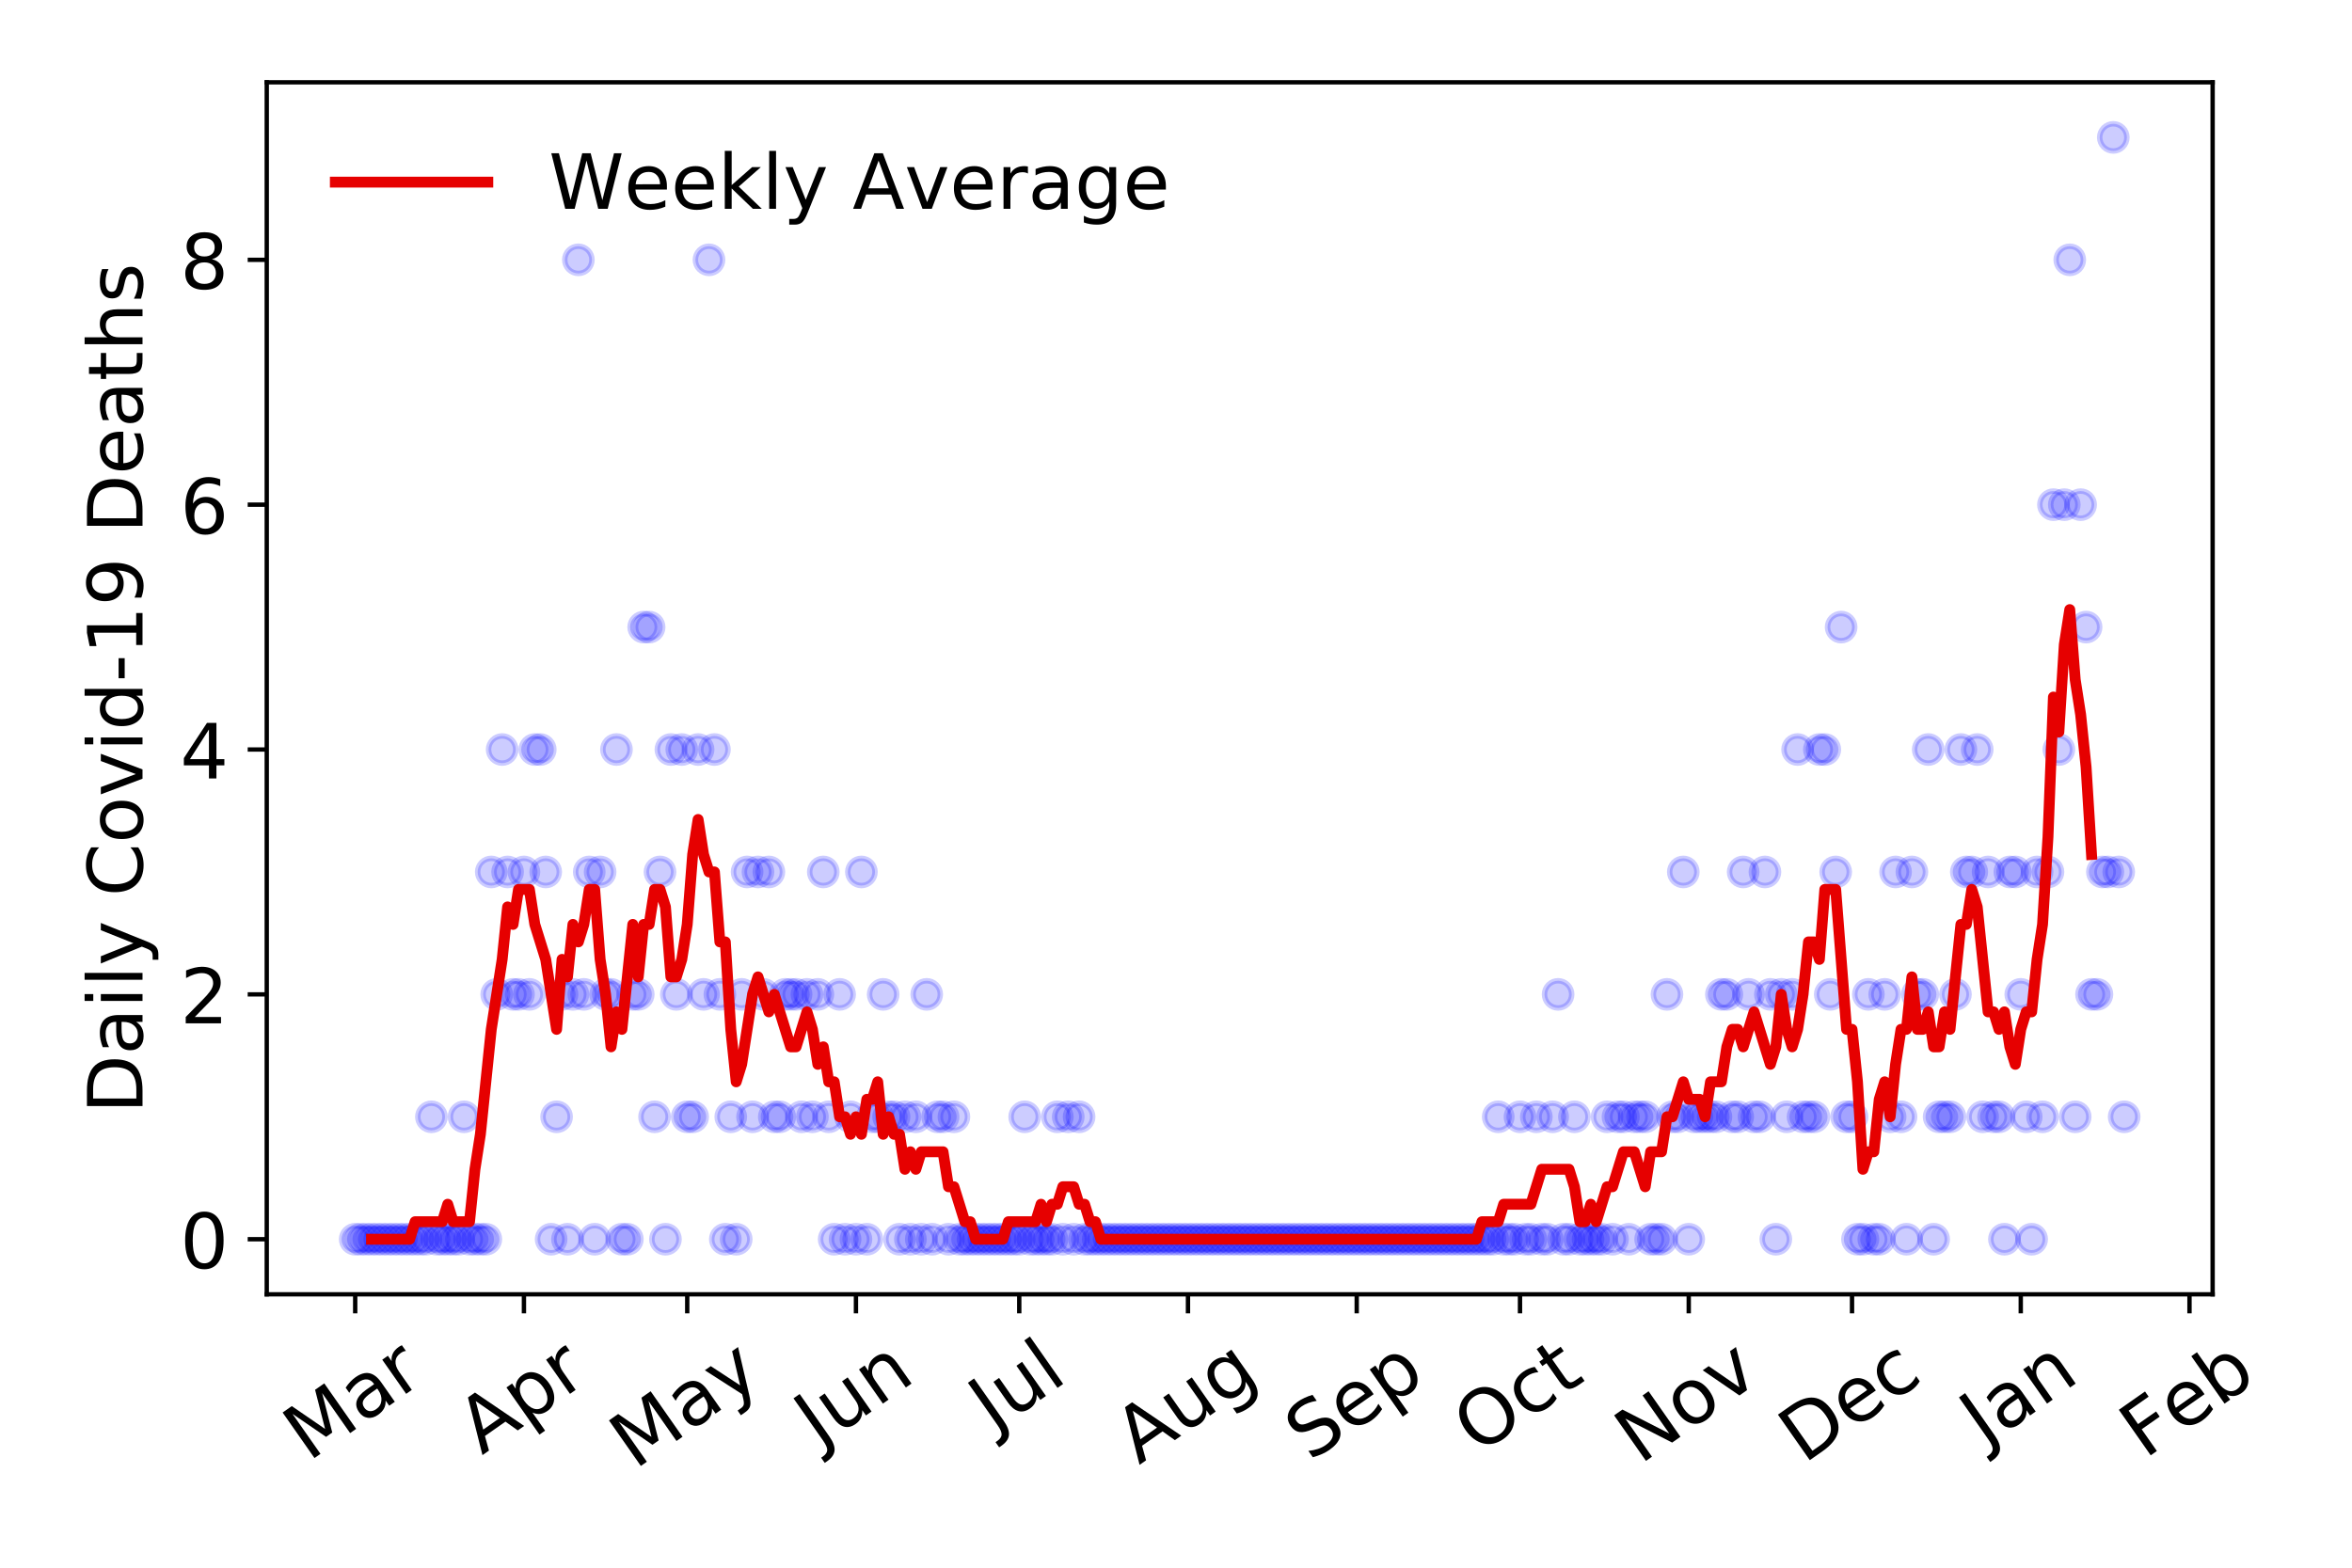 <?xml version="1.0" encoding="utf-8" standalone="no"?>
<!DOCTYPE svg PUBLIC "-//W3C//DTD SVG 1.1//EN"
  "http://www.w3.org/Graphics/SVG/1.1/DTD/svg11.dtd">
<!-- Created with matplotlib (https://matplotlib.org/) -->
<svg height="288pt" version="1.1" viewBox="0 0 432 288" width="432pt" xmlns="http://www.w3.org/2000/svg" xmlns:xlink="http://www.w3.org/1999/xlink">
 <defs>
  <style type="text/css">
*{stroke-linecap:butt;stroke-linejoin:round;}
  </style>
 </defs>
 <g id="figure_1">
  <g id="patch_1">
   <path d="M 0 288 
L 432 288 
L 432 0 
L 0 0 
z
" style="fill:#ffffff;"/>
  </g>
  <g id="axes_1">
   <g id="patch_2">
    <path d="M 48.995 237.778 
L 406.401 237.778 
L 406.401 15.12 
L 48.995 15.12 
z
" style="fill:#ffffff;"/>
   </g>
   <g id="matplotlib.axis_1">
    <g id="xtick_1">
     <g id="line2d_1">
      <defs>
       <path d="M 0 0 
L 0 3.5 
" id="m31bc412a86" style="stroke:#000000;stroke-width:0.8;"/>
      </defs>
      <g>
       <use style="stroke:#000000;stroke-width:0.8;" x="65.241" xlink:href="#m31bc412a86" y="237.778"/>
      </g>
     </g>
     <g id="text_1">
      <!-- Mar -->
      <defs>
       <path d="M 9.812 72.906 
L 24.516 72.906 
L 43.109 23.297 
L 61.812 72.906 
L 76.516 72.906 
L 76.516 0 
L 66.891 0 
L 66.891 64.016 
L 48.094 14.016 
L 38.188 14.016 
L 19.391 64.016 
L 19.391 0 
L 9.812 0 
z
" id="DejaVuSans-77"/>
       <path d="M 34.281 27.484 
Q 23.391 27.484 19.188 25 
Q 14.984 22.516 14.984 16.5 
Q 14.984 11.719 18.141 8.906 
Q 21.297 6.109 26.703 6.109 
Q 34.188 6.109 38.703 11.406 
Q 43.219 16.703 43.219 25.484 
L 43.219 27.484 
z
M 52.203 31.203 
L 52.203 0 
L 43.219 0 
L 43.219 8.297 
Q 40.141 3.328 35.547 0.953 
Q 30.953 -1.422 24.312 -1.422 
Q 15.922 -1.422 10.953 3.297 
Q 6 8.016 6 15.922 
Q 6 25.141 12.172 29.828 
Q 18.359 34.516 30.609 34.516 
L 43.219 34.516 
L 43.219 35.406 
Q 43.219 41.609 39.141 45 
Q 35.062 48.391 27.688 48.391 
Q 23 48.391 18.547 47.266 
Q 14.109 46.141 10.016 43.891 
L 10.016 52.203 
Q 14.938 54.109 19.578 55.047 
Q 24.219 56 28.609 56 
Q 40.484 56 46.344 49.844 
Q 52.203 43.703 52.203 31.203 
z
" id="DejaVuSans-97"/>
       <path d="M 41.109 46.297 
Q 39.594 47.172 37.812 47.578 
Q 36.031 48 33.891 48 
Q 26.266 48 22.188 43.047 
Q 18.109 38.094 18.109 28.812 
L 18.109 0 
L 9.078 0 
L 9.078 54.688 
L 18.109 54.688 
L 18.109 46.188 
Q 20.953 51.172 25.484 53.578 
Q 30.031 56 36.531 56 
Q 37.453 56 38.578 55.875 
Q 39.703 55.766 41.062 55.516 
z
" id="DejaVuSans-114"/>
      </defs>
      <g transform="translate(56.638 268.643)rotate(-35)scale(0.14 -0.14)">
       <use xlink:href="#DejaVuSans-77"/>
       <use x="86.279" xlink:href="#DejaVuSans-97"/>
       <use x="147.559" xlink:href="#DejaVuSans-114"/>
      </g>
     </g>
    </g>
    <g id="xtick_2">
     <g id="line2d_2">
      <g>
       <use style="stroke:#000000;stroke-width:0.8;" x="96.233" xlink:href="#m31bc412a86" y="237.778"/>
      </g>
     </g>
     <g id="text_2">
      <!-- Apr -->
      <defs>
       <path d="M 34.188 63.188 
L 20.797 26.906 
L 47.609 26.906 
z
M 28.609 72.906 
L 39.797 72.906 
L 67.578 0 
L 57.328 0 
L 50.688 18.703 
L 17.828 18.703 
L 11.188 0 
L 0.781 0 
z
" id="DejaVuSans-65"/>
       <path d="M 18.109 8.203 
L 18.109 -20.797 
L 9.078 -20.797 
L 9.078 54.688 
L 18.109 54.688 
L 18.109 46.391 
Q 20.953 51.266 25.266 53.625 
Q 29.594 56 35.594 56 
Q 45.562 56 51.781 48.094 
Q 58.016 40.188 58.016 27.297 
Q 58.016 14.406 51.781 6.484 
Q 45.562 -1.422 35.594 -1.422 
Q 29.594 -1.422 25.266 0.953 
Q 20.953 3.328 18.109 8.203 
z
M 48.688 27.297 
Q 48.688 37.203 44.609 42.844 
Q 40.531 48.484 33.406 48.484 
Q 26.266 48.484 22.188 42.844 
Q 18.109 37.203 18.109 27.297 
Q 18.109 17.391 22.188 11.75 
Q 26.266 6.109 33.406 6.109 
Q 40.531 6.109 44.609 11.75 
Q 48.688 17.391 48.688 27.297 
z
" id="DejaVuSans-112"/>
      </defs>
      <g transform="translate(88.528 267.384)rotate(-35)scale(0.14 -0.14)">
       <use xlink:href="#DejaVuSans-65"/>
       <use x="68.408" xlink:href="#DejaVuSans-112"/>
       <use x="131.885" xlink:href="#DejaVuSans-114"/>
      </g>
     </g>
    </g>
    <g id="xtick_3">
     <g id="line2d_3">
      <g>
       <use style="stroke:#000000;stroke-width:0.8;" x="126.225" xlink:href="#m31bc412a86" y="237.778"/>
      </g>
     </g>
     <g id="text_3">
      <!-- May -->
      <defs>
       <path d="M 32.172 -5.078 
Q 28.375 -14.844 24.75 -17.812 
Q 21.141 -20.797 15.094 -20.797 
L 7.906 -20.797 
L 7.906 -13.281 
L 13.188 -13.281 
Q 16.891 -13.281 18.938 -11.516 
Q 21 -9.766 23.484 -3.219 
L 25.094 0.875 
L 2.984 54.688 
L 12.5 54.688 
L 29.594 11.922 
L 46.688 54.688 
L 56.203 54.688 
z
" id="DejaVuSans-121"/>
      </defs>
      <g transform="translate(116.585 270.094)rotate(-35)scale(0.14 -0.14)">
       <use xlink:href="#DejaVuSans-77"/>
       <use x="86.279" xlink:href="#DejaVuSans-97"/>
       <use x="147.559" xlink:href="#DejaVuSans-121"/>
      </g>
     </g>
    </g>
    <g id="xtick_4">
     <g id="line2d_4">
      <g>
       <use style="stroke:#000000;stroke-width:0.8;" x="157.217" xlink:href="#m31bc412a86" y="237.778"/>
      </g>
     </g>
     <g id="text_4">
      <!-- Jun -->
      <defs>
       <path d="M 9.812 72.906 
L 19.672 72.906 
L 19.672 5.078 
Q 19.672 -8.109 14.672 -14.062 
Q 9.672 -20.016 -1.422 -20.016 
L -5.172 -20.016 
L -5.172 -11.719 
L -2.094 -11.719 
Q 4.438 -11.719 7.125 -8.047 
Q 9.812 -4.391 9.812 5.078 
z
" id="DejaVuSans-74"/>
       <path d="M 8.5 21.578 
L 8.5 54.688 
L 17.484 54.688 
L 17.484 21.922 
Q 17.484 14.156 20.5 10.266 
Q 23.531 6.391 29.594 6.391 
Q 36.859 6.391 41.078 11.031 
Q 45.312 15.672 45.312 23.688 
L 45.312 54.688 
L 54.297 54.688 
L 54.297 0 
L 45.312 0 
L 45.312 8.406 
Q 42.047 3.422 37.719 1 
Q 33.406 -1.422 27.688 -1.422 
Q 18.266 -1.422 13.375 4.438 
Q 8.5 10.297 8.5 21.578 
z
M 31.109 56 
z
" id="DejaVuSans-117"/>
       <path d="M 54.891 33.016 
L 54.891 0 
L 45.906 0 
L 45.906 32.719 
Q 45.906 40.484 42.875 44.328 
Q 39.844 48.188 33.797 48.188 
Q 26.516 48.188 22.312 43.547 
Q 18.109 38.922 18.109 30.906 
L 18.109 0 
L 9.078 0 
L 9.078 54.688 
L 18.109 54.688 
L 18.109 46.188 
Q 21.344 51.125 25.703 53.562 
Q 30.078 56 35.797 56 
Q 45.219 56 50.047 50.172 
Q 54.891 44.344 54.891 33.016 
z
" id="DejaVuSans-110"/>
      </defs>
      <g transform="translate(150.473 266.039)rotate(-35)scale(0.14 -0.14)">
       <use xlink:href="#DejaVuSans-74"/>
       <use x="29.492" xlink:href="#DejaVuSans-117"/>
       <use x="92.871" xlink:href="#DejaVuSans-110"/>
      </g>
     </g>
    </g>
    <g id="xtick_5">
     <g id="line2d_5">
      <g>
       <use style="stroke:#000000;stroke-width:0.8;" x="187.209" xlink:href="#m31bc412a86" y="237.778"/>
      </g>
     </g>
     <g id="text_5">
      <!-- Jul -->
      <defs>
       <path d="M 9.422 75.984 
L 18.406 75.984 
L 18.406 0 
L 9.422 0 
z
" id="DejaVuSans-108"/>
      </defs>
      <g transform="translate(182.506 263.181)rotate(-35)scale(0.14 -0.14)">
       <use xlink:href="#DejaVuSans-74"/>
       <use x="29.492" xlink:href="#DejaVuSans-117"/>
       <use x="92.871" xlink:href="#DejaVuSans-108"/>
      </g>
     </g>
    </g>
    <g id="xtick_6">
     <g id="line2d_6">
      <g>
       <use style="stroke:#000000;stroke-width:0.8;" x="218.2" xlink:href="#m31bc412a86" y="237.778"/>
      </g>
     </g>
     <g id="text_6">
      <!-- Aug -->
      <defs>
       <path d="M 45.406 27.984 
Q 45.406 37.75 41.375 43.109 
Q 37.359 48.484 30.078 48.484 
Q 22.859 48.484 18.828 43.109 
Q 14.797 37.75 14.797 27.984 
Q 14.797 18.266 18.828 12.891 
Q 22.859 7.516 30.078 7.516 
Q 37.359 7.516 41.375 12.891 
Q 45.406 18.266 45.406 27.984 
z
M 54.391 6.781 
Q 54.391 -7.172 48.188 -13.984 
Q 42 -20.797 29.203 -20.797 
Q 24.469 -20.797 20.266 -20.094 
Q 16.062 -19.391 12.109 -17.922 
L 12.109 -9.188 
Q 16.062 -11.328 19.922 -12.344 
Q 23.781 -13.375 27.781 -13.375 
Q 36.625 -13.375 41.016 -8.766 
Q 45.406 -4.156 45.406 5.172 
L 45.406 9.625 
Q 42.625 4.781 38.281 2.391 
Q 33.938 0 27.875 0 
Q 17.828 0 11.672 7.656 
Q 5.516 15.328 5.516 27.984 
Q 5.516 40.672 11.672 48.328 
Q 17.828 56 27.875 56 
Q 33.938 56 38.281 53.609 
Q 42.625 51.219 45.406 46.391 
L 45.406 54.688 
L 54.391 54.688 
z
" id="DejaVuSans-103"/>
      </defs>
      <g transform="translate(209.22 269.172)rotate(-35)scale(0.14 -0.14)">
       <use xlink:href="#DejaVuSans-65"/>
       <use x="68.408" xlink:href="#DejaVuSans-117"/>
       <use x="131.787" xlink:href="#DejaVuSans-103"/>
      </g>
     </g>
    </g>
    <g id="xtick_7">
     <g id="line2d_7">
      <g>
       <use style="stroke:#000000;stroke-width:0.8;" x="249.192" xlink:href="#m31bc412a86" y="237.778"/>
      </g>
     </g>
     <g id="text_7">
      <!-- Sep -->
      <defs>
       <path d="M 53.516 70.516 
L 53.516 60.891 
Q 47.906 63.578 42.922 64.891 
Q 37.938 66.219 33.297 66.219 
Q 25.25 66.219 20.875 63.094 
Q 16.5 59.969 16.5 54.203 
Q 16.5 49.359 19.406 46.891 
Q 22.312 44.438 30.422 42.922 
L 36.375 41.703 
Q 47.406 39.594 52.656 34.297 
Q 57.906 29 57.906 20.125 
Q 57.906 9.516 50.797 4.047 
Q 43.703 -1.422 29.984 -1.422 
Q 24.812 -1.422 18.969 -0.25 
Q 13.141 0.922 6.891 3.219 
L 6.891 13.375 
Q 12.891 10.016 18.656 8.297 
Q 24.422 6.594 29.984 6.594 
Q 38.422 6.594 43.016 9.906 
Q 47.609 13.234 47.609 19.391 
Q 47.609 24.75 44.312 27.781 
Q 41.016 30.812 33.5 32.328 
L 27.484 33.5 
Q 16.453 35.688 11.516 40.375 
Q 6.594 45.062 6.594 53.422 
Q 6.594 63.094 13.406 68.656 
Q 20.219 74.219 32.172 74.219 
Q 37.312 74.219 42.625 73.281 
Q 47.953 72.359 53.516 70.516 
z
" id="DejaVuSans-83"/>
       <path d="M 56.203 29.594 
L 56.203 25.203 
L 14.891 25.203 
Q 15.484 15.922 20.484 11.062 
Q 25.484 6.203 34.422 6.203 
Q 39.594 6.203 44.453 7.469 
Q 49.312 8.734 54.109 11.281 
L 54.109 2.781 
Q 49.266 0.734 44.188 -0.344 
Q 39.109 -1.422 33.891 -1.422 
Q 20.797 -1.422 13.156 6.188 
Q 5.516 13.812 5.516 26.812 
Q 5.516 40.234 12.766 48.109 
Q 20.016 56 32.328 56 
Q 43.359 56 49.781 48.891 
Q 56.203 41.797 56.203 29.594 
z
M 47.219 32.234 
Q 47.125 39.594 43.094 43.984 
Q 39.062 48.391 32.422 48.391 
Q 24.906 48.391 20.391 44.141 
Q 15.875 39.891 15.188 32.172 
z
" id="DejaVuSans-101"/>
      </defs>
      <g transform="translate(240.599 268.629)rotate(-35)scale(0.14 -0.14)">
       <use xlink:href="#DejaVuSans-83"/>
       <use x="63.477" xlink:href="#DejaVuSans-101"/>
       <use x="125" xlink:href="#DejaVuSans-112"/>
      </g>
     </g>
    </g>
    <g id="xtick_8">
     <g id="line2d_8">
      <g>
       <use style="stroke:#000000;stroke-width:0.8;" x="279.184" xlink:href="#m31bc412a86" y="237.778"/>
      </g>
     </g>
     <g id="text_8">
      <!-- Oct -->
      <defs>
       <path d="M 39.406 66.219 
Q 28.656 66.219 22.328 58.203 
Q 16.016 50.203 16.016 36.375 
Q 16.016 22.609 22.328 14.594 
Q 28.656 6.594 39.406 6.594 
Q 50.141 6.594 56.422 14.594 
Q 62.703 22.609 62.703 36.375 
Q 62.703 50.203 56.422 58.203 
Q 50.141 66.219 39.406 66.219 
z
M 39.406 74.219 
Q 54.734 74.219 63.906 63.938 
Q 73.094 53.656 73.094 36.375 
Q 73.094 19.141 63.906 8.859 
Q 54.734 -1.422 39.406 -1.422 
Q 24.031 -1.422 14.812 8.828 
Q 5.609 19.094 5.609 36.375 
Q 5.609 53.656 14.812 63.938 
Q 24.031 74.219 39.406 74.219 
z
" id="DejaVuSans-79"/>
       <path d="M 48.781 52.594 
L 48.781 44.188 
Q 44.969 46.297 41.141 47.344 
Q 37.312 48.391 33.406 48.391 
Q 24.656 48.391 19.812 42.844 
Q 14.984 37.312 14.984 27.297 
Q 14.984 17.281 19.812 11.734 
Q 24.656 6.203 33.406 6.203 
Q 37.312 6.203 41.141 7.25 
Q 44.969 8.297 48.781 10.406 
L 48.781 2.094 
Q 45.016 0.344 40.984 -0.531 
Q 36.969 -1.422 32.422 -1.422 
Q 20.062 -1.422 12.781 6.344 
Q 5.516 14.109 5.516 27.297 
Q 5.516 40.672 12.859 48.328 
Q 20.219 56 33.016 56 
Q 37.156 56 41.109 55.141 
Q 45.062 54.297 48.781 52.594 
z
" id="DejaVuSans-99"/>
       <path d="M 18.312 70.219 
L 18.312 54.688 
L 36.812 54.688 
L 36.812 47.703 
L 18.312 47.703 
L 18.312 18.016 
Q 18.312 11.328 20.141 9.422 
Q 21.969 7.516 27.594 7.516 
L 36.812 7.516 
L 36.812 0 
L 27.594 0 
Q 17.188 0 13.234 3.875 
Q 9.281 7.766 9.281 18.016 
L 9.281 47.703 
L 2.688 47.703 
L 2.688 54.688 
L 9.281 54.688 
L 9.281 70.219 
z
" id="DejaVuSans-116"/>
      </defs>
      <g transform="translate(271.486 267.377)rotate(-35)scale(0.14 -0.14)">
       <use xlink:href="#DejaVuSans-79"/>
       <use x="78.711" xlink:href="#DejaVuSans-99"/>
       <use x="133.691" xlink:href="#DejaVuSans-116"/>
      </g>
     </g>
    </g>
    <g id="xtick_9">
     <g id="line2d_9">
      <g>
       <use style="stroke:#000000;stroke-width:0.8;" x="310.176" xlink:href="#m31bc412a86" y="237.778"/>
      </g>
     </g>
     <g id="text_9">
      <!-- Nov -->
      <defs>
       <path d="M 9.812 72.906 
L 23.094 72.906 
L 55.422 11.922 
L 55.422 72.906 
L 64.984 72.906 
L 64.984 0 
L 51.703 0 
L 19.391 60.984 
L 19.391 0 
L 9.812 0 
z
" id="DejaVuSans-78"/>
       <path d="M 30.609 48.391 
Q 23.391 48.391 19.188 42.75 
Q 14.984 37.109 14.984 27.297 
Q 14.984 17.484 19.156 11.844 
Q 23.344 6.203 30.609 6.203 
Q 37.797 6.203 41.984 11.859 
Q 46.188 17.531 46.188 27.297 
Q 46.188 37.016 41.984 42.703 
Q 37.797 48.391 30.609 48.391 
z
M 30.609 56 
Q 42.328 56 49.016 48.375 
Q 55.719 40.766 55.719 27.297 
Q 55.719 13.875 49.016 6.219 
Q 42.328 -1.422 30.609 -1.422 
Q 18.844 -1.422 12.172 6.219 
Q 5.516 13.875 5.516 27.297 
Q 5.516 40.766 12.172 48.375 
Q 18.844 56 30.609 56 
z
" id="DejaVuSans-111"/>
       <path d="M 2.984 54.688 
L 12.5 54.688 
L 29.594 8.797 
L 46.688 54.688 
L 56.203 54.688 
L 35.688 0 
L 23.484 0 
z
" id="DejaVuSans-118"/>
      </defs>
      <g transform="translate(301.2 269.166)rotate(-35)scale(0.14 -0.14)">
       <use xlink:href="#DejaVuSans-78"/>
       <use x="74.805" xlink:href="#DejaVuSans-111"/>
       <use x="135.986" xlink:href="#DejaVuSans-118"/>
      </g>
     </g>
    </g>
    <g id="xtick_10">
     <g id="line2d_10">
      <g>
       <use style="stroke:#000000;stroke-width:0.8;" x="340.168" xlink:href="#m31bc412a86" y="237.778"/>
      </g>
     </g>
     <g id="text_10">
      <!-- Dec -->
      <defs>
       <path d="M 19.672 64.797 
L 19.672 8.109 
L 31.594 8.109 
Q 46.688 8.109 53.688 14.938 
Q 60.688 21.781 60.688 36.531 
Q 60.688 51.172 53.688 57.984 
Q 46.688 64.797 31.594 64.797 
z
M 9.812 72.906 
L 30.078 72.906 
Q 51.266 72.906 61.172 64.094 
Q 71.094 55.281 71.094 36.531 
Q 71.094 17.672 61.125 8.828 
Q 51.172 0 30.078 0 
L 9.812 0 
z
" id="DejaVuSans-68"/>
      </defs>
      <g transform="translate(331.288 269.032)rotate(-35)scale(0.14 -0.14)">
       <use xlink:href="#DejaVuSans-68"/>
       <use x="77.002" xlink:href="#DejaVuSans-101"/>
       <use x="138.525" xlink:href="#DejaVuSans-99"/>
      </g>
     </g>
    </g>
    <g id="xtick_11">
     <g id="line2d_11">
      <g>
       <use style="stroke:#000000;stroke-width:0.8;" x="371.16" xlink:href="#m31bc412a86" y="237.778"/>
      </g>
     </g>
     <g id="text_11">
      <!-- Jan -->
      <g transform="translate(364.537 265.871)rotate(-35)scale(0.14 -0.14)">
       <use xlink:href="#DejaVuSans-74"/>
       <use x="29.492" xlink:href="#DejaVuSans-97"/>
       <use x="90.771" xlink:href="#DejaVuSans-110"/>
      </g>
     </g>
    </g>
    <g id="xtick_12">
     <g id="line2d_12">
      <g>
       <use style="stroke:#000000;stroke-width:0.8;" x="402.152" xlink:href="#m31bc412a86" y="237.778"/>
      </g>
     </g>
     <g id="text_12">
      <!-- Feb -->
      <defs>
       <path d="M 9.812 72.906 
L 51.703 72.906 
L 51.703 64.594 
L 19.672 64.594 
L 19.672 43.109 
L 48.578 43.109 
L 48.578 34.812 
L 19.672 34.812 
L 19.672 0 
L 9.812 0 
z
" id="DejaVuSans-70"/>
       <path d="M 48.688 27.297 
Q 48.688 37.203 44.609 42.844 
Q 40.531 48.484 33.406 48.484 
Q 26.266 48.484 22.188 42.844 
Q 18.109 37.203 18.109 27.297 
Q 18.109 17.391 22.188 11.75 
Q 26.266 6.109 33.406 6.109 
Q 40.531 6.109 44.609 11.75 
Q 48.688 17.391 48.688 27.297 
z
M 18.109 46.391 
Q 20.953 51.266 25.266 53.625 
Q 29.594 56 35.594 56 
Q 45.562 56 51.781 48.094 
Q 58.016 40.188 58.016 27.297 
Q 58.016 14.406 51.781 6.484 
Q 45.562 -1.422 35.594 -1.422 
Q 29.594 -1.422 25.266 0.953 
Q 20.953 3.328 18.109 8.203 
L 18.109 0 
L 9.078 0 
L 9.078 75.984 
L 18.109 75.984 
z
" id="DejaVuSans-98"/>
      </defs>
      <g transform="translate(393.906 268.143)rotate(-35)scale(0.14 -0.14)">
       <use xlink:href="#DejaVuSans-70"/>
       <use x="57.441" xlink:href="#DejaVuSans-101"/>
       <use x="118.965" xlink:href="#DejaVuSans-98"/>
      </g>
     </g>
    </g>
   </g>
   <g id="matplotlib.axis_2">
    <g id="ytick_1">
     <g id="line2d_13">
      <defs>
       <path d="M 0 0 
L -3.5 0 
" id="m615665df3c" style="stroke:#000000;stroke-width:0.8;"/>
      </defs>
      <g>
       <use style="stroke:#000000;stroke-width:0.8;" x="48.995" xlink:href="#m615665df3c" y="227.657"/>
      </g>
     </g>
     <g id="text_13">
      <!-- 0 -->
      <defs>
       <path d="M 31.781 66.406 
Q 24.172 66.406 20.328 58.906 
Q 16.5 51.422 16.5 36.375 
Q 16.5 21.391 20.328 13.891 
Q 24.172 6.391 31.781 6.391 
Q 39.453 6.391 43.281 13.891 
Q 47.125 21.391 47.125 36.375 
Q 47.125 51.422 43.281 58.906 
Q 39.453 66.406 31.781 66.406 
z
M 31.781 74.219 
Q 44.047 74.219 50.516 64.516 
Q 56.984 54.828 56.984 36.375 
Q 56.984 17.969 50.516 8.266 
Q 44.047 -1.422 31.781 -1.422 
Q 19.531 -1.422 13.062 8.266 
Q 6.594 17.969 6.594 36.375 
Q 6.594 54.828 13.062 64.516 
Q 19.531 74.219 31.781 74.219 
z
" id="DejaVuSans-48"/>
      </defs>
      <g transform="translate(33.087 232.976)scale(0.14 -0.14)">
       <use xlink:href="#DejaVuSans-48"/>
      </g>
     </g>
    </g>
    <g id="ytick_2">
     <g id="line2d_14">
      <g>
       <use style="stroke:#000000;stroke-width:0.8;" x="48.995" xlink:href="#m615665df3c" y="182.676"/>
      </g>
     </g>
     <g id="text_14">
      <!-- 2 -->
      <defs>
       <path d="M 19.188 8.297 
L 53.609 8.297 
L 53.609 0 
L 7.328 0 
L 7.328 8.297 
Q 12.938 14.109 22.625 23.891 
Q 32.328 33.688 34.812 36.531 
Q 39.547 41.844 41.422 45.531 
Q 43.312 49.219 43.312 52.781 
Q 43.312 58.594 39.234 62.25 
Q 35.156 65.922 28.609 65.922 
Q 23.969 65.922 18.812 64.312 
Q 13.672 62.703 7.812 59.422 
L 7.812 69.391 
Q 13.766 71.781 18.938 73 
Q 24.125 74.219 28.422 74.219 
Q 39.75 74.219 46.484 68.547 
Q 53.219 62.891 53.219 53.422 
Q 53.219 48.922 51.531 44.891 
Q 49.859 40.875 45.406 35.406 
Q 44.188 33.984 37.641 27.219 
Q 31.109 20.453 19.188 8.297 
z
" id="DejaVuSans-50"/>
      </defs>
      <g transform="translate(33.087 187.995)scale(0.14 -0.14)">
       <use xlink:href="#DejaVuSans-50"/>
      </g>
     </g>
    </g>
    <g id="ytick_3">
     <g id="line2d_15">
      <g>
       <use style="stroke:#000000;stroke-width:0.8;" x="48.995" xlink:href="#m615665df3c" y="137.694"/>
      </g>
     </g>
     <g id="text_15">
      <!-- 4 -->
      <defs>
       <path d="M 37.797 64.312 
L 12.891 25.391 
L 37.797 25.391 
z
M 35.203 72.906 
L 47.609 72.906 
L 47.609 25.391 
L 58.016 25.391 
L 58.016 17.188 
L 47.609 17.188 
L 47.609 0 
L 37.797 0 
L 37.797 17.188 
L 4.891 17.188 
L 4.891 26.703 
z
" id="DejaVuSans-52"/>
      </defs>
      <g transform="translate(33.087 143.013)scale(0.14 -0.14)">
       <use xlink:href="#DejaVuSans-52"/>
      </g>
     </g>
    </g>
    <g id="ytick_4">
     <g id="line2d_16">
      <g>
       <use style="stroke:#000000;stroke-width:0.8;" x="48.995" xlink:href="#m615665df3c" y="92.713"/>
      </g>
     </g>
     <g id="text_16">
      <!-- 6 -->
      <defs>
       <path d="M 33.016 40.375 
Q 26.375 40.375 22.484 35.828 
Q 18.609 31.297 18.609 23.391 
Q 18.609 15.531 22.484 10.953 
Q 26.375 6.391 33.016 6.391 
Q 39.656 6.391 43.531 10.953 
Q 47.406 15.531 47.406 23.391 
Q 47.406 31.297 43.531 35.828 
Q 39.656 40.375 33.016 40.375 
z
M 52.594 71.297 
L 52.594 62.312 
Q 48.875 64.062 45.094 64.984 
Q 41.312 65.922 37.594 65.922 
Q 27.828 65.922 22.672 59.328 
Q 17.531 52.734 16.797 39.406 
Q 19.672 43.656 24.016 45.922 
Q 28.375 48.188 33.594 48.188 
Q 44.578 48.188 50.953 41.516 
Q 57.328 34.859 57.328 23.391 
Q 57.328 12.156 50.688 5.359 
Q 44.047 -1.422 33.016 -1.422 
Q 20.359 -1.422 13.672 8.266 
Q 6.984 17.969 6.984 36.375 
Q 6.984 53.656 15.188 63.938 
Q 23.391 74.219 37.203 74.219 
Q 40.922 74.219 44.703 73.484 
Q 48.484 72.75 52.594 71.297 
z
" id="DejaVuSans-54"/>
      </defs>
      <g transform="translate(33.087 98.032)scale(0.14 -0.14)">
       <use xlink:href="#DejaVuSans-54"/>
      </g>
     </g>
    </g>
    <g id="ytick_5">
     <g id="line2d_17">
      <g>
       <use style="stroke:#000000;stroke-width:0.8;" x="48.995" xlink:href="#m615665df3c" y="47.732"/>
      </g>
     </g>
     <g id="text_17">
      <!-- 8 -->
      <defs>
       <path d="M 31.781 34.625 
Q 24.75 34.625 20.719 30.859 
Q 16.703 27.094 16.703 20.516 
Q 16.703 13.922 20.719 10.156 
Q 24.75 6.391 31.781 6.391 
Q 38.812 6.391 42.859 10.172 
Q 46.922 13.969 46.922 20.516 
Q 46.922 27.094 42.891 30.859 
Q 38.875 34.625 31.781 34.625 
z
M 21.922 38.812 
Q 15.578 40.375 12.031 44.719 
Q 8.5 49.078 8.5 55.328 
Q 8.5 64.062 14.719 69.141 
Q 20.953 74.219 31.781 74.219 
Q 42.672 74.219 48.875 69.141 
Q 55.078 64.062 55.078 55.328 
Q 55.078 49.078 51.531 44.719 
Q 48 40.375 41.703 38.812 
Q 48.828 37.156 52.797 32.312 
Q 56.781 27.484 56.781 20.516 
Q 56.781 9.906 50.312 4.234 
Q 43.844 -1.422 31.781 -1.422 
Q 19.734 -1.422 13.25 4.234 
Q 6.781 9.906 6.781 20.516 
Q 6.781 27.484 10.781 32.312 
Q 14.797 37.156 21.922 38.812 
z
M 18.312 54.391 
Q 18.312 48.734 21.844 45.562 
Q 25.391 42.391 31.781 42.391 
Q 38.141 42.391 41.719 45.562 
Q 45.312 48.734 45.312 54.391 
Q 45.312 60.062 41.719 63.234 
Q 38.141 66.406 31.781 66.406 
Q 25.391 66.406 21.844 63.234 
Q 18.312 60.062 18.312 54.391 
z
" id="DejaVuSans-56"/>
      </defs>
      <g transform="translate(33.087 53.05)scale(0.14 -0.14)">
       <use xlink:href="#DejaVuSans-56"/>
      </g>
     </g>
    </g>
    <g id="text_18">
     <!-- Daily Covid-19 Deaths -->
     <defs>
      <path d="M 9.422 54.688 
L 18.406 54.688 
L 18.406 0 
L 9.422 0 
z
M 9.422 75.984 
L 18.406 75.984 
L 18.406 64.594 
L 9.422 64.594 
z
" id="DejaVuSans-105"/>
      <path id="DejaVuSans-32"/>
      <path d="M 64.406 67.281 
L 64.406 56.891 
Q 59.422 61.531 53.781 63.812 
Q 48.141 66.109 41.797 66.109 
Q 29.297 66.109 22.656 58.469 
Q 16.016 50.828 16.016 36.375 
Q 16.016 21.969 22.656 14.328 
Q 29.297 6.688 41.797 6.688 
Q 48.141 6.688 53.781 8.984 
Q 59.422 11.281 64.406 15.922 
L 64.406 5.609 
Q 59.234 2.094 53.438 0.328 
Q 47.656 -1.422 41.219 -1.422 
Q 24.656 -1.422 15.125 8.703 
Q 5.609 18.844 5.609 36.375 
Q 5.609 53.953 15.125 64.078 
Q 24.656 74.219 41.219 74.219 
Q 47.75 74.219 53.531 72.484 
Q 59.328 70.75 64.406 67.281 
z
" id="DejaVuSans-67"/>
      <path d="M 45.406 46.391 
L 45.406 75.984 
L 54.391 75.984 
L 54.391 0 
L 45.406 0 
L 45.406 8.203 
Q 42.578 3.328 38.25 0.953 
Q 33.938 -1.422 27.875 -1.422 
Q 17.969 -1.422 11.734 6.484 
Q 5.516 14.406 5.516 27.297 
Q 5.516 40.188 11.734 48.094 
Q 17.969 56 27.875 56 
Q 33.938 56 38.25 53.625 
Q 42.578 51.266 45.406 46.391 
z
M 14.797 27.297 
Q 14.797 17.391 18.875 11.75 
Q 22.953 6.109 30.078 6.109 
Q 37.203 6.109 41.297 11.75 
Q 45.406 17.391 45.406 27.297 
Q 45.406 37.203 41.297 42.844 
Q 37.203 48.484 30.078 48.484 
Q 22.953 48.484 18.875 42.844 
Q 14.797 37.203 14.797 27.297 
z
" id="DejaVuSans-100"/>
      <path d="M 4.891 31.391 
L 31.203 31.391 
L 31.203 23.391 
L 4.891 23.391 
z
" id="DejaVuSans-45"/>
      <path d="M 12.406 8.297 
L 28.516 8.297 
L 28.516 63.922 
L 10.984 60.406 
L 10.984 69.391 
L 28.422 72.906 
L 38.281 72.906 
L 38.281 8.297 
L 54.391 8.297 
L 54.391 0 
L 12.406 0 
z
" id="DejaVuSans-49"/>
      <path d="M 10.984 1.516 
L 10.984 10.5 
Q 14.703 8.734 18.5 7.812 
Q 22.312 6.891 25.984 6.891 
Q 35.75 6.891 40.891 13.453 
Q 46.047 20.016 46.781 33.406 
Q 43.953 29.203 39.594 26.953 
Q 35.25 24.703 29.984 24.703 
Q 19.047 24.703 12.672 31.312 
Q 6.297 37.938 6.297 49.422 
Q 6.297 60.641 12.938 67.422 
Q 19.578 74.219 30.609 74.219 
Q 43.266 74.219 49.922 64.516 
Q 56.594 54.828 56.594 36.375 
Q 56.594 19.141 48.406 8.859 
Q 40.234 -1.422 26.422 -1.422 
Q 22.703 -1.422 18.891 -0.688 
Q 15.094 0.047 10.984 1.516 
z
M 30.609 32.422 
Q 37.25 32.422 41.125 36.953 
Q 45.016 41.5 45.016 49.422 
Q 45.016 57.281 41.125 61.844 
Q 37.25 66.406 30.609 66.406 
Q 23.969 66.406 20.094 61.844 
Q 16.219 57.281 16.219 49.422 
Q 16.219 41.5 20.094 36.953 
Q 23.969 32.422 30.609 32.422 
z
" id="DejaVuSans-57"/>
      <path d="M 54.891 33.016 
L 54.891 0 
L 45.906 0 
L 45.906 32.719 
Q 45.906 40.484 42.875 44.328 
Q 39.844 48.188 33.797 48.188 
Q 26.516 48.188 22.312 43.547 
Q 18.109 38.922 18.109 30.906 
L 18.109 0 
L 9.078 0 
L 9.078 75.984 
L 18.109 75.984 
L 18.109 46.188 
Q 21.344 51.125 25.703 53.562 
Q 30.078 56 35.797 56 
Q 45.219 56 50.047 50.172 
Q 54.891 44.344 54.891 33.016 
z
" id="DejaVuSans-104"/>
      <path d="M 44.281 53.078 
L 44.281 44.578 
Q 40.484 46.531 36.375 47.5 
Q 32.281 48.484 27.875 48.484 
Q 21.188 48.484 17.844 46.438 
Q 14.5 44.391 14.5 40.281 
Q 14.5 37.156 16.891 35.375 
Q 19.281 33.594 26.516 31.984 
L 29.594 31.297 
Q 39.156 29.25 43.188 25.516 
Q 47.219 21.781 47.219 15.094 
Q 47.219 7.469 41.188 3.016 
Q 35.156 -1.422 24.609 -1.422 
Q 20.219 -1.422 15.453 -0.562 
Q 10.688 0.297 5.422 2 
L 5.422 11.281 
Q 10.406 8.688 15.234 7.391 
Q 20.062 6.109 24.812 6.109 
Q 31.156 6.109 34.562 8.281 
Q 37.984 10.453 37.984 14.406 
Q 37.984 18.062 35.516 20.016 
Q 33.062 21.969 24.703 23.781 
L 21.578 24.516 
Q 13.234 26.266 9.516 29.906 
Q 5.812 33.547 5.812 39.891 
Q 5.812 47.609 11.281 51.797 
Q 16.75 56 26.812 56 
Q 31.781 56 36.172 55.266 
Q 40.578 54.547 44.281 53.078 
z
" id="DejaVuSans-115"/>
     </defs>
     <g transform="translate(26.176 204.56)rotate(-90)scale(0.14 -0.14)">
      <use xlink:href="#DejaVuSans-68"/>
      <use x="77.002" xlink:href="#DejaVuSans-97"/>
      <use x="138.281" xlink:href="#DejaVuSans-105"/>
      <use x="166.064" xlink:href="#DejaVuSans-108"/>
      <use x="193.848" xlink:href="#DejaVuSans-121"/>
      <use x="253.027" xlink:href="#DejaVuSans-32"/>
      <use x="284.814" xlink:href="#DejaVuSans-67"/>
      <use x="354.639" xlink:href="#DejaVuSans-111"/>
      <use x="415.82" xlink:href="#DejaVuSans-118"/>
      <use x="475" xlink:href="#DejaVuSans-105"/>
      <use x="502.783" xlink:href="#DejaVuSans-100"/>
      <use x="566.26" xlink:href="#DejaVuSans-45"/>
      <use x="602.344" xlink:href="#DejaVuSans-49"/>
      <use x="665.967" xlink:href="#DejaVuSans-57"/>
      <use x="729.59" xlink:href="#DejaVuSans-32"/>
      <use x="761.377" xlink:href="#DejaVuSans-68"/>
      <use x="838.379" xlink:href="#DejaVuSans-101"/>
      <use x="899.902" xlink:href="#DejaVuSans-97"/>
      <use x="961.182" xlink:href="#DejaVuSans-116"/>
      <use x="1000.391" xlink:href="#DejaVuSans-104"/>
      <use x="1063.77" xlink:href="#DejaVuSans-115"/>
     </g>
    </g>
   </g>
   <g id="line2d_18">
    <defs>
     <path d="M 0 2.5 
C 0.663 2.5 1.299 2.237 1.768 1.768 
C 2.237 1.299 2.5 0.663 2.5 0 
C 2.5 -0.663 2.237 -1.299 1.768 -1.768 
C 1.299 -2.237 0.663 -2.5 0 -2.5 
C -0.663 -2.5 -1.299 -2.237 -1.768 -1.768 
C -2.237 -1.299 -2.5 -0.663 -2.5 0 
C -2.5 0.663 -2.237 1.299 -1.768 1.768 
C -1.299 2.237 -0.663 2.5 0 2.5 
z
" id="m562365a732" style="stroke:#0000ff;stroke-opacity:0.2;"/>
    </defs>
    <g clip-path="url(#pb8f2d1348f)">
     <use style="fill:#0000ff;fill-opacity:0.2;stroke:#0000ff;stroke-opacity:0.2;" x="65.241" xlink:href="#m562365a732" y="227.657"/>
     <use style="fill:#0000ff;fill-opacity:0.2;stroke:#0000ff;stroke-opacity:0.2;" x="66.24" xlink:href="#m562365a732" y="227.657"/>
     <use style="fill:#0000ff;fill-opacity:0.2;stroke:#0000ff;stroke-opacity:0.2;" x="67.24" xlink:href="#m562365a732" y="227.657"/>
     <use style="fill:#0000ff;fill-opacity:0.2;stroke:#0000ff;stroke-opacity:0.2;" x="68.24" xlink:href="#m562365a732" y="227.657"/>
     <use style="fill:#0000ff;fill-opacity:0.2;stroke:#0000ff;stroke-opacity:0.2;" x="69.24" xlink:href="#m562365a732" y="227.657"/>
     <use style="fill:#0000ff;fill-opacity:0.2;stroke:#0000ff;stroke-opacity:0.2;" x="70.239" xlink:href="#m562365a732" y="227.657"/>
     <use style="fill:#0000ff;fill-opacity:0.2;stroke:#0000ff;stroke-opacity:0.2;" x="71.239" xlink:href="#m562365a732" y="227.657"/>
     <use style="fill:#0000ff;fill-opacity:0.2;stroke:#0000ff;stroke-opacity:0.2;" x="72.239" xlink:href="#m562365a732" y="227.657"/>
     <use style="fill:#0000ff;fill-opacity:0.2;stroke:#0000ff;stroke-opacity:0.2;" x="73.239" xlink:href="#m562365a732" y="227.657"/>
     <use style="fill:#0000ff;fill-opacity:0.2;stroke:#0000ff;stroke-opacity:0.2;" x="74.238" xlink:href="#m562365a732" y="227.657"/>
     <use style="fill:#0000ff;fill-opacity:0.2;stroke:#0000ff;stroke-opacity:0.2;" x="75.238" xlink:href="#m562365a732" y="227.657"/>
     <use style="fill:#0000ff;fill-opacity:0.2;stroke:#0000ff;stroke-opacity:0.2;" x="76.238" xlink:href="#m562365a732" y="227.657"/>
     <use style="fill:#0000ff;fill-opacity:0.2;stroke:#0000ff;stroke-opacity:0.2;" x="77.238" xlink:href="#m562365a732" y="227.657"/>
     <use style="fill:#0000ff;fill-opacity:0.2;stroke:#0000ff;stroke-opacity:0.2;" x="78.237" xlink:href="#m562365a732" y="227.657"/>
     <use style="fill:#0000ff;fill-opacity:0.2;stroke:#0000ff;stroke-opacity:0.2;" x="79.237" xlink:href="#m562365a732" y="205.167"/>
     <use style="fill:#0000ff;fill-opacity:0.2;stroke:#0000ff;stroke-opacity:0.2;" x="80.237" xlink:href="#m562365a732" y="227.657"/>
     <use style="fill:#0000ff;fill-opacity:0.2;stroke:#0000ff;stroke-opacity:0.2;" x="81.237" xlink:href="#m562365a732" y="227.657"/>
     <use style="fill:#0000ff;fill-opacity:0.2;stroke:#0000ff;stroke-opacity:0.2;" x="82.236" xlink:href="#m562365a732" y="227.657"/>
     <use style="fill:#0000ff;fill-opacity:0.2;stroke:#0000ff;stroke-opacity:0.2;" x="83.236" xlink:href="#m562365a732" y="227.657"/>
     <use style="fill:#0000ff;fill-opacity:0.2;stroke:#0000ff;stroke-opacity:0.2;" x="84.236" xlink:href="#m562365a732" y="227.657"/>
     <use style="fill:#0000ff;fill-opacity:0.2;stroke:#0000ff;stroke-opacity:0.2;" x="85.235" xlink:href="#m562365a732" y="205.167"/>
     <use style="fill:#0000ff;fill-opacity:0.2;stroke:#0000ff;stroke-opacity:0.2;" x="86.235" xlink:href="#m562365a732" y="227.657"/>
     <use style="fill:#0000ff;fill-opacity:0.2;stroke:#0000ff;stroke-opacity:0.2;" x="87.235" xlink:href="#m562365a732" y="227.657"/>
     <use style="fill:#0000ff;fill-opacity:0.2;stroke:#0000ff;stroke-opacity:0.2;" x="88.235" xlink:href="#m562365a732" y="227.657"/>
     <use style="fill:#0000ff;fill-opacity:0.2;stroke:#0000ff;stroke-opacity:0.2;" x="89.234" xlink:href="#m562365a732" y="227.657"/>
     <use style="fill:#0000ff;fill-opacity:0.2;stroke:#0000ff;stroke-opacity:0.2;" x="90.234" xlink:href="#m562365a732" y="160.185"/>
     <use style="fill:#0000ff;fill-opacity:0.2;stroke:#0000ff;stroke-opacity:0.2;" x="91.234" xlink:href="#m562365a732" y="182.676"/>
     <use style="fill:#0000ff;fill-opacity:0.2;stroke:#0000ff;stroke-opacity:0.2;" x="92.234" xlink:href="#m562365a732" y="137.694"/>
     <use style="fill:#0000ff;fill-opacity:0.2;stroke:#0000ff;stroke-opacity:0.2;" x="93.233" xlink:href="#m562365a732" y="160.185"/>
     <use style="fill:#0000ff;fill-opacity:0.2;stroke:#0000ff;stroke-opacity:0.2;" x="94.233" xlink:href="#m562365a732" y="182.676"/>
     <use style="fill:#0000ff;fill-opacity:0.2;stroke:#0000ff;stroke-opacity:0.2;" x="95.233" xlink:href="#m562365a732" y="182.676"/>
     <use style="fill:#0000ff;fill-opacity:0.2;stroke:#0000ff;stroke-opacity:0.2;" x="96.233" xlink:href="#m562365a732" y="160.185"/>
     <use style="fill:#0000ff;fill-opacity:0.2;stroke:#0000ff;stroke-opacity:0.2;" x="97.232" xlink:href="#m562365a732" y="182.676"/>
     <use style="fill:#0000ff;fill-opacity:0.2;stroke:#0000ff;stroke-opacity:0.2;" x="98.232" xlink:href="#m562365a732" y="137.694"/>
     <use style="fill:#0000ff;fill-opacity:0.2;stroke:#0000ff;stroke-opacity:0.2;" x="99.232" xlink:href="#m562365a732" y="137.694"/>
     <use style="fill:#0000ff;fill-opacity:0.2;stroke:#0000ff;stroke-opacity:0.2;" x="100.232" xlink:href="#m562365a732" y="160.185"/>
     <use style="fill:#0000ff;fill-opacity:0.2;stroke:#0000ff;stroke-opacity:0.2;" x="101.231" xlink:href="#m562365a732" y="227.657"/>
     <use style="fill:#0000ff;fill-opacity:0.2;stroke:#0000ff;stroke-opacity:0.2;" x="102.231" xlink:href="#m562365a732" y="205.167"/>
     <use style="fill:#0000ff;fill-opacity:0.2;stroke:#0000ff;stroke-opacity:0.2;" x="103.231" xlink:href="#m562365a732" y="182.676"/>
     <use style="fill:#0000ff;fill-opacity:0.2;stroke:#0000ff;stroke-opacity:0.2;" x="104.23" xlink:href="#m562365a732" y="227.657"/>
     <use style="fill:#0000ff;fill-opacity:0.2;stroke:#0000ff;stroke-opacity:0.2;" x="105.23" xlink:href="#m562365a732" y="182.676"/>
     <use style="fill:#0000ff;fill-opacity:0.2;stroke:#0000ff;stroke-opacity:0.2;" x="106.23" xlink:href="#m562365a732" y="47.732"/>
     <use style="fill:#0000ff;fill-opacity:0.2;stroke:#0000ff;stroke-opacity:0.2;" x="107.23" xlink:href="#m562365a732" y="182.676"/>
     <use style="fill:#0000ff;fill-opacity:0.2;stroke:#0000ff;stroke-opacity:0.2;" x="108.229" xlink:href="#m562365a732" y="160.185"/>
     <use style="fill:#0000ff;fill-opacity:0.2;stroke:#0000ff;stroke-opacity:0.2;" x="109.229" xlink:href="#m562365a732" y="227.657"/>
     <use style="fill:#0000ff;fill-opacity:0.2;stroke:#0000ff;stroke-opacity:0.2;" x="110.229" xlink:href="#m562365a732" y="160.185"/>
     <use style="fill:#0000ff;fill-opacity:0.2;stroke:#0000ff;stroke-opacity:0.2;" x="111.229" xlink:href="#m562365a732" y="182.676"/>
     <use style="fill:#0000ff;fill-opacity:0.2;stroke:#0000ff;stroke-opacity:0.2;" x="112.228" xlink:href="#m562365a732" y="182.676"/>
     <use style="fill:#0000ff;fill-opacity:0.2;stroke:#0000ff;stroke-opacity:0.2;" x="113.228" xlink:href="#m562365a732" y="137.694"/>
     <use style="fill:#0000ff;fill-opacity:0.2;stroke:#0000ff;stroke-opacity:0.2;" x="114.228" xlink:href="#m562365a732" y="227.657"/>
     <use style="fill:#0000ff;fill-opacity:0.2;stroke:#0000ff;stroke-opacity:0.2;" x="115.228" xlink:href="#m562365a732" y="227.657"/>
     <use style="fill:#0000ff;fill-opacity:0.2;stroke:#0000ff;stroke-opacity:0.2;" x="116.227" xlink:href="#m562365a732" y="182.676"/>
     <use style="fill:#0000ff;fill-opacity:0.2;stroke:#0000ff;stroke-opacity:0.2;" x="117.227" xlink:href="#m562365a732" y="182.676"/>
     <use style="fill:#0000ff;fill-opacity:0.2;stroke:#0000ff;stroke-opacity:0.2;" x="118.227" xlink:href="#m562365a732" y="115.204"/>
     <use style="fill:#0000ff;fill-opacity:0.2;stroke:#0000ff;stroke-opacity:0.2;" x="119.227" xlink:href="#m562365a732" y="115.204"/>
     <use style="fill:#0000ff;fill-opacity:0.2;stroke:#0000ff;stroke-opacity:0.2;" x="120.226" xlink:href="#m562365a732" y="205.167"/>
     <use style="fill:#0000ff;fill-opacity:0.2;stroke:#0000ff;stroke-opacity:0.2;" x="121.226" xlink:href="#m562365a732" y="160.185"/>
     <use style="fill:#0000ff;fill-opacity:0.2;stroke:#0000ff;stroke-opacity:0.2;" x="122.226" xlink:href="#m562365a732" y="227.657"/>
     <use style="fill:#0000ff;fill-opacity:0.2;stroke:#0000ff;stroke-opacity:0.2;" x="123.225" xlink:href="#m562365a732" y="137.694"/>
     <use style="fill:#0000ff;fill-opacity:0.2;stroke:#0000ff;stroke-opacity:0.2;" x="124.225" xlink:href="#m562365a732" y="182.676"/>
     <use style="fill:#0000ff;fill-opacity:0.2;stroke:#0000ff;stroke-opacity:0.2;" x="125.225" xlink:href="#m562365a732" y="137.694"/>
     <use style="fill:#0000ff;fill-opacity:0.2;stroke:#0000ff;stroke-opacity:0.2;" x="126.225" xlink:href="#m562365a732" y="205.167"/>
     <use style="fill:#0000ff;fill-opacity:0.2;stroke:#0000ff;stroke-opacity:0.2;" x="127.224" xlink:href="#m562365a732" y="205.167"/>
     <use style="fill:#0000ff;fill-opacity:0.2;stroke:#0000ff;stroke-opacity:0.2;" x="128.224" xlink:href="#m562365a732" y="137.694"/>
     <use style="fill:#0000ff;fill-opacity:0.2;stroke:#0000ff;stroke-opacity:0.2;" x="129.224" xlink:href="#m562365a732" y="182.676"/>
     <use style="fill:#0000ff;fill-opacity:0.2;stroke:#0000ff;stroke-opacity:0.2;" x="130.224" xlink:href="#m562365a732" y="47.732"/>
     <use style="fill:#0000ff;fill-opacity:0.2;stroke:#0000ff;stroke-opacity:0.2;" x="131.223" xlink:href="#m562365a732" y="137.694"/>
     <use style="fill:#0000ff;fill-opacity:0.2;stroke:#0000ff;stroke-opacity:0.2;" x="132.223" xlink:href="#m562365a732" y="182.676"/>
     <use style="fill:#0000ff;fill-opacity:0.2;stroke:#0000ff;stroke-opacity:0.2;" x="133.223" xlink:href="#m562365a732" y="227.657"/>
     <use style="fill:#0000ff;fill-opacity:0.2;stroke:#0000ff;stroke-opacity:0.2;" x="134.223" xlink:href="#m562365a732" y="205.167"/>
     <use style="fill:#0000ff;fill-opacity:0.2;stroke:#0000ff;stroke-opacity:0.2;" x="135.222" xlink:href="#m562365a732" y="227.657"/>
     <use style="fill:#0000ff;fill-opacity:0.2;stroke:#0000ff;stroke-opacity:0.2;" x="136.222" xlink:href="#m562365a732" y="182.676"/>
     <use style="fill:#0000ff;fill-opacity:0.2;stroke:#0000ff;stroke-opacity:0.2;" x="137.222" xlink:href="#m562365a732" y="160.185"/>
     <use style="fill:#0000ff;fill-opacity:0.2;stroke:#0000ff;stroke-opacity:0.2;" x="138.222" xlink:href="#m562365a732" y="205.167"/>
     <use style="fill:#0000ff;fill-opacity:0.2;stroke:#0000ff;stroke-opacity:0.2;" x="139.221" xlink:href="#m562365a732" y="160.185"/>
     <use style="fill:#0000ff;fill-opacity:0.2;stroke:#0000ff;stroke-opacity:0.2;" x="140.221" xlink:href="#m562365a732" y="182.676"/>
     <use style="fill:#0000ff;fill-opacity:0.2;stroke:#0000ff;stroke-opacity:0.2;" x="141.221" xlink:href="#m562365a732" y="160.185"/>
     <use style="fill:#0000ff;fill-opacity:0.2;stroke:#0000ff;stroke-opacity:0.2;" x="142.22" xlink:href="#m562365a732" y="205.167"/>
     <use style="fill:#0000ff;fill-opacity:0.2;stroke:#0000ff;stroke-opacity:0.2;" x="143.22" xlink:href="#m562365a732" y="205.167"/>
     <use style="fill:#0000ff;fill-opacity:0.2;stroke:#0000ff;stroke-opacity:0.2;" x="144.22" xlink:href="#m562365a732" y="182.676"/>
     <use style="fill:#0000ff;fill-opacity:0.2;stroke:#0000ff;stroke-opacity:0.2;" x="145.22" xlink:href="#m562365a732" y="182.676"/>
     <use style="fill:#0000ff;fill-opacity:0.2;stroke:#0000ff;stroke-opacity:0.2;" x="146.219" xlink:href="#m562365a732" y="182.676"/>
     <use style="fill:#0000ff;fill-opacity:0.2;stroke:#0000ff;stroke-opacity:0.2;" x="147.219" xlink:href="#m562365a732" y="205.167"/>
     <use style="fill:#0000ff;fill-opacity:0.2;stroke:#0000ff;stroke-opacity:0.2;" x="148.219" xlink:href="#m562365a732" y="182.676"/>
     <use style="fill:#0000ff;fill-opacity:0.2;stroke:#0000ff;stroke-opacity:0.2;" x="149.219" xlink:href="#m562365a732" y="205.167"/>
     <use style="fill:#0000ff;fill-opacity:0.2;stroke:#0000ff;stroke-opacity:0.2;" x="150.218" xlink:href="#m562365a732" y="182.676"/>
     <use style="fill:#0000ff;fill-opacity:0.2;stroke:#0000ff;stroke-opacity:0.2;" x="151.218" xlink:href="#m562365a732" y="160.185"/>
     <use style="fill:#0000ff;fill-opacity:0.2;stroke:#0000ff;stroke-opacity:0.2;" x="152.218" xlink:href="#m562365a732" y="205.167"/>
     <use style="fill:#0000ff;fill-opacity:0.2;stroke:#0000ff;stroke-opacity:0.2;" x="153.218" xlink:href="#m562365a732" y="227.657"/>
     <use style="fill:#0000ff;fill-opacity:0.2;stroke:#0000ff;stroke-opacity:0.2;" x="154.217" xlink:href="#m562365a732" y="182.676"/>
     <use style="fill:#0000ff;fill-opacity:0.2;stroke:#0000ff;stroke-opacity:0.2;" x="155.217" xlink:href="#m562365a732" y="227.657"/>
     <use style="fill:#0000ff;fill-opacity:0.2;stroke:#0000ff;stroke-opacity:0.2;" x="156.217" xlink:href="#m562365a732" y="205.167"/>
     <use style="fill:#0000ff;fill-opacity:0.2;stroke:#0000ff;stroke-opacity:0.2;" x="157.217" xlink:href="#m562365a732" y="227.657"/>
     <use style="fill:#0000ff;fill-opacity:0.2;stroke:#0000ff;stroke-opacity:0.2;" x="158.216" xlink:href="#m562365a732" y="160.185"/>
     <use style="fill:#0000ff;fill-opacity:0.2;stroke:#0000ff;stroke-opacity:0.2;" x="159.216" xlink:href="#m562365a732" y="227.657"/>
     <use style="fill:#0000ff;fill-opacity:0.2;stroke:#0000ff;stroke-opacity:0.2;" x="160.216" xlink:href="#m562365a732" y="205.167"/>
     <use style="fill:#0000ff;fill-opacity:0.2;stroke:#0000ff;stroke-opacity:0.2;" x="161.215" xlink:href="#m562365a732" y="205.167"/>
     <use style="fill:#0000ff;fill-opacity:0.2;stroke:#0000ff;stroke-opacity:0.2;" x="162.215" xlink:href="#m562365a732" y="182.676"/>
     <use style="fill:#0000ff;fill-opacity:0.2;stroke:#0000ff;stroke-opacity:0.2;" x="163.215" xlink:href="#m562365a732" y="205.167"/>
     <use style="fill:#0000ff;fill-opacity:0.2;stroke:#0000ff;stroke-opacity:0.2;" x="164.215" xlink:href="#m562365a732" y="205.167"/>
     <use style="fill:#0000ff;fill-opacity:0.2;stroke:#0000ff;stroke-opacity:0.2;" x="165.214" xlink:href="#m562365a732" y="227.657"/>
     <use style="fill:#0000ff;fill-opacity:0.2;stroke:#0000ff;stroke-opacity:0.2;" x="166.214" xlink:href="#m562365a732" y="205.167"/>
     <use style="fill:#0000ff;fill-opacity:0.2;stroke:#0000ff;stroke-opacity:0.2;" x="167.214" xlink:href="#m562365a732" y="227.657"/>
     <use style="fill:#0000ff;fill-opacity:0.2;stroke:#0000ff;stroke-opacity:0.2;" x="168.214" xlink:href="#m562365a732" y="205.167"/>
     <use style="fill:#0000ff;fill-opacity:0.2;stroke:#0000ff;stroke-opacity:0.2;" x="169.213" xlink:href="#m562365a732" y="227.657"/>
     <use style="fill:#0000ff;fill-opacity:0.2;stroke:#0000ff;stroke-opacity:0.2;" x="170.213" xlink:href="#m562365a732" y="182.676"/>
     <use style="fill:#0000ff;fill-opacity:0.2;stroke:#0000ff;stroke-opacity:0.2;" x="171.213" xlink:href="#m562365a732" y="227.657"/>
     <use style="fill:#0000ff;fill-opacity:0.2;stroke:#0000ff;stroke-opacity:0.2;" x="172.213" xlink:href="#m562365a732" y="205.167"/>
     <use style="fill:#0000ff;fill-opacity:0.2;stroke:#0000ff;stroke-opacity:0.2;" x="173.212" xlink:href="#m562365a732" y="205.167"/>
     <use style="fill:#0000ff;fill-opacity:0.2;stroke:#0000ff;stroke-opacity:0.2;" x="174.212" xlink:href="#m562365a732" y="227.657"/>
     <use style="fill:#0000ff;fill-opacity:0.2;stroke:#0000ff;stroke-opacity:0.2;" x="175.212" xlink:href="#m562365a732" y="205.167"/>
     <use style="fill:#0000ff;fill-opacity:0.2;stroke:#0000ff;stroke-opacity:0.2;" x="176.212" xlink:href="#m562365a732" y="227.657"/>
     <use style="fill:#0000ff;fill-opacity:0.2;stroke:#0000ff;stroke-opacity:0.2;" x="177.211" xlink:href="#m562365a732" y="227.657"/>
     <use style="fill:#0000ff;fill-opacity:0.2;stroke:#0000ff;stroke-opacity:0.2;" x="178.211" xlink:href="#m562365a732" y="227.657"/>
     <use style="fill:#0000ff;fill-opacity:0.2;stroke:#0000ff;stroke-opacity:0.2;" x="179.211" xlink:href="#m562365a732" y="227.657"/>
     <use style="fill:#0000ff;fill-opacity:0.2;stroke:#0000ff;stroke-opacity:0.2;" x="180.21" xlink:href="#m562365a732" y="227.657"/>
     <use style="fill:#0000ff;fill-opacity:0.2;stroke:#0000ff;stroke-opacity:0.2;" x="181.21" xlink:href="#m562365a732" y="227.657"/>
     <use style="fill:#0000ff;fill-opacity:0.2;stroke:#0000ff;stroke-opacity:0.2;" x="182.21" xlink:href="#m562365a732" y="227.657"/>
     <use style="fill:#0000ff;fill-opacity:0.2;stroke:#0000ff;stroke-opacity:0.2;" x="183.21" xlink:href="#m562365a732" y="227.657"/>
     <use style="fill:#0000ff;fill-opacity:0.2;stroke:#0000ff;stroke-opacity:0.2;" x="184.209" xlink:href="#m562365a732" y="227.657"/>
     <use style="fill:#0000ff;fill-opacity:0.2;stroke:#0000ff;stroke-opacity:0.2;" x="185.209" xlink:href="#m562365a732" y="227.657"/>
     <use style="fill:#0000ff;fill-opacity:0.2;stroke:#0000ff;stroke-opacity:0.2;" x="186.209" xlink:href="#m562365a732" y="227.657"/>
     <use style="fill:#0000ff;fill-opacity:0.2;stroke:#0000ff;stroke-opacity:0.2;" x="187.209" xlink:href="#m562365a732" y="227.657"/>
     <use style="fill:#0000ff;fill-opacity:0.2;stroke:#0000ff;stroke-opacity:0.2;" x="188.208" xlink:href="#m562365a732" y="205.167"/>
     <use style="fill:#0000ff;fill-opacity:0.2;stroke:#0000ff;stroke-opacity:0.2;" x="189.208" xlink:href="#m562365a732" y="227.657"/>
     <use style="fill:#0000ff;fill-opacity:0.2;stroke:#0000ff;stroke-opacity:0.2;" x="190.208" xlink:href="#m562365a732" y="227.657"/>
     <use style="fill:#0000ff;fill-opacity:0.2;stroke:#0000ff;stroke-opacity:0.2;" x="191.208" xlink:href="#m562365a732" y="227.657"/>
     <use style="fill:#0000ff;fill-opacity:0.2;stroke:#0000ff;stroke-opacity:0.2;" x="192.207" xlink:href="#m562365a732" y="227.657"/>
     <use style="fill:#0000ff;fill-opacity:0.2;stroke:#0000ff;stroke-opacity:0.2;" x="193.207" xlink:href="#m562365a732" y="227.657"/>
     <use style="fill:#0000ff;fill-opacity:0.2;stroke:#0000ff;stroke-opacity:0.2;" x="194.207" xlink:href="#m562365a732" y="205.167"/>
     <use style="fill:#0000ff;fill-opacity:0.2;stroke:#0000ff;stroke-opacity:0.2;" x="195.207" xlink:href="#m562365a732" y="227.657"/>
     <use style="fill:#0000ff;fill-opacity:0.2;stroke:#0000ff;stroke-opacity:0.2;" x="196.206" xlink:href="#m562365a732" y="205.167"/>
     <use style="fill:#0000ff;fill-opacity:0.2;stroke:#0000ff;stroke-opacity:0.2;" x="197.206" xlink:href="#m562365a732" y="227.657"/>
     <use style="fill:#0000ff;fill-opacity:0.2;stroke:#0000ff;stroke-opacity:0.2;" x="198.206" xlink:href="#m562365a732" y="205.167"/>
     <use style="fill:#0000ff;fill-opacity:0.2;stroke:#0000ff;stroke-opacity:0.2;" x="199.205" xlink:href="#m562365a732" y="227.657"/>
     <use style="fill:#0000ff;fill-opacity:0.2;stroke:#0000ff;stroke-opacity:0.2;" x="200.205" xlink:href="#m562365a732" y="227.657"/>
     <use style="fill:#0000ff;fill-opacity:0.2;stroke:#0000ff;stroke-opacity:0.2;" x="201.205" xlink:href="#m562365a732" y="227.657"/>
     <use style="fill:#0000ff;fill-opacity:0.2;stroke:#0000ff;stroke-opacity:0.2;" x="202.205" xlink:href="#m562365a732" y="227.657"/>
     <use style="fill:#0000ff;fill-opacity:0.2;stroke:#0000ff;stroke-opacity:0.2;" x="203.204" xlink:href="#m562365a732" y="227.657"/>
     <use style="fill:#0000ff;fill-opacity:0.2;stroke:#0000ff;stroke-opacity:0.2;" x="204.204" xlink:href="#m562365a732" y="227.657"/>
     <use style="fill:#0000ff;fill-opacity:0.2;stroke:#0000ff;stroke-opacity:0.2;" x="205.204" xlink:href="#m562365a732" y="227.657"/>
     <use style="fill:#0000ff;fill-opacity:0.2;stroke:#0000ff;stroke-opacity:0.2;" x="206.204" xlink:href="#m562365a732" y="227.657"/>
     <use style="fill:#0000ff;fill-opacity:0.2;stroke:#0000ff;stroke-opacity:0.2;" x="207.203" xlink:href="#m562365a732" y="227.657"/>
     <use style="fill:#0000ff;fill-opacity:0.2;stroke:#0000ff;stroke-opacity:0.2;" x="208.203" xlink:href="#m562365a732" y="227.657"/>
     <use style="fill:#0000ff;fill-opacity:0.2;stroke:#0000ff;stroke-opacity:0.2;" x="209.203" xlink:href="#m562365a732" y="227.657"/>
     <use style="fill:#0000ff;fill-opacity:0.2;stroke:#0000ff;stroke-opacity:0.2;" x="210.203" xlink:href="#m562365a732" y="227.657"/>
     <use style="fill:#0000ff;fill-opacity:0.2;stroke:#0000ff;stroke-opacity:0.2;" x="211.202" xlink:href="#m562365a732" y="227.657"/>
     <use style="fill:#0000ff;fill-opacity:0.2;stroke:#0000ff;stroke-opacity:0.2;" x="212.202" xlink:href="#m562365a732" y="227.657"/>
     <use style="fill:#0000ff;fill-opacity:0.2;stroke:#0000ff;stroke-opacity:0.2;" x="213.202" xlink:href="#m562365a732" y="227.657"/>
     <use style="fill:#0000ff;fill-opacity:0.2;stroke:#0000ff;stroke-opacity:0.2;" x="214.202" xlink:href="#m562365a732" y="227.657"/>
     <use style="fill:#0000ff;fill-opacity:0.2;stroke:#0000ff;stroke-opacity:0.2;" x="215.201" xlink:href="#m562365a732" y="227.657"/>
     <use style="fill:#0000ff;fill-opacity:0.2;stroke:#0000ff;stroke-opacity:0.2;" x="216.201" xlink:href="#m562365a732" y="227.657"/>
     <use style="fill:#0000ff;fill-opacity:0.2;stroke:#0000ff;stroke-opacity:0.2;" x="217.201" xlink:href="#m562365a732" y="227.657"/>
     <use style="fill:#0000ff;fill-opacity:0.2;stroke:#0000ff;stroke-opacity:0.2;" x="218.2" xlink:href="#m562365a732" y="227.657"/>
     <use style="fill:#0000ff;fill-opacity:0.2;stroke:#0000ff;stroke-opacity:0.2;" x="219.2" xlink:href="#m562365a732" y="227.657"/>
     <use style="fill:#0000ff;fill-opacity:0.2;stroke:#0000ff;stroke-opacity:0.2;" x="220.2" xlink:href="#m562365a732" y="227.657"/>
     <use style="fill:#0000ff;fill-opacity:0.2;stroke:#0000ff;stroke-opacity:0.2;" x="221.2" xlink:href="#m562365a732" y="227.657"/>
     <use style="fill:#0000ff;fill-opacity:0.2;stroke:#0000ff;stroke-opacity:0.2;" x="222.199" xlink:href="#m562365a732" y="227.657"/>
     <use style="fill:#0000ff;fill-opacity:0.2;stroke:#0000ff;stroke-opacity:0.2;" x="223.199" xlink:href="#m562365a732" y="227.657"/>
     <use style="fill:#0000ff;fill-opacity:0.2;stroke:#0000ff;stroke-opacity:0.2;" x="224.199" xlink:href="#m562365a732" y="227.657"/>
     <use style="fill:#0000ff;fill-opacity:0.2;stroke:#0000ff;stroke-opacity:0.2;" x="225.199" xlink:href="#m562365a732" y="227.657"/>
     <use style="fill:#0000ff;fill-opacity:0.2;stroke:#0000ff;stroke-opacity:0.2;" x="226.198" xlink:href="#m562365a732" y="227.657"/>
     <use style="fill:#0000ff;fill-opacity:0.2;stroke:#0000ff;stroke-opacity:0.2;" x="227.198" xlink:href="#m562365a732" y="227.657"/>
     <use style="fill:#0000ff;fill-opacity:0.2;stroke:#0000ff;stroke-opacity:0.2;" x="228.198" xlink:href="#m562365a732" y="227.657"/>
     <use style="fill:#0000ff;fill-opacity:0.2;stroke:#0000ff;stroke-opacity:0.2;" x="229.198" xlink:href="#m562365a732" y="227.657"/>
     <use style="fill:#0000ff;fill-opacity:0.2;stroke:#0000ff;stroke-opacity:0.2;" x="230.197" xlink:href="#m562365a732" y="227.657"/>
     <use style="fill:#0000ff;fill-opacity:0.2;stroke:#0000ff;stroke-opacity:0.2;" x="231.197" xlink:href="#m562365a732" y="227.657"/>
     <use style="fill:#0000ff;fill-opacity:0.2;stroke:#0000ff;stroke-opacity:0.2;" x="232.197" xlink:href="#m562365a732" y="227.657"/>
     <use style="fill:#0000ff;fill-opacity:0.2;stroke:#0000ff;stroke-opacity:0.2;" x="233.197" xlink:href="#m562365a732" y="227.657"/>
     <use style="fill:#0000ff;fill-opacity:0.2;stroke:#0000ff;stroke-opacity:0.2;" x="234.196" xlink:href="#m562365a732" y="227.657"/>
     <use style="fill:#0000ff;fill-opacity:0.2;stroke:#0000ff;stroke-opacity:0.2;" x="235.196" xlink:href="#m562365a732" y="227.657"/>
     <use style="fill:#0000ff;fill-opacity:0.2;stroke:#0000ff;stroke-opacity:0.2;" x="236.196" xlink:href="#m562365a732" y="227.657"/>
     <use style="fill:#0000ff;fill-opacity:0.2;stroke:#0000ff;stroke-opacity:0.2;" x="237.195" xlink:href="#m562365a732" y="227.657"/>
     <use style="fill:#0000ff;fill-opacity:0.2;stroke:#0000ff;stroke-opacity:0.2;" x="238.195" xlink:href="#m562365a732" y="227.657"/>
     <use style="fill:#0000ff;fill-opacity:0.2;stroke:#0000ff;stroke-opacity:0.2;" x="239.195" xlink:href="#m562365a732" y="227.657"/>
     <use style="fill:#0000ff;fill-opacity:0.2;stroke:#0000ff;stroke-opacity:0.2;" x="240.195" xlink:href="#m562365a732" y="227.657"/>
     <use style="fill:#0000ff;fill-opacity:0.2;stroke:#0000ff;stroke-opacity:0.2;" x="241.194" xlink:href="#m562365a732" y="227.657"/>
     <use style="fill:#0000ff;fill-opacity:0.2;stroke:#0000ff;stroke-opacity:0.2;" x="242.194" xlink:href="#m562365a732" y="227.657"/>
     <use style="fill:#0000ff;fill-opacity:0.2;stroke:#0000ff;stroke-opacity:0.2;" x="243.194" xlink:href="#m562365a732" y="227.657"/>
     <use style="fill:#0000ff;fill-opacity:0.2;stroke:#0000ff;stroke-opacity:0.2;" x="244.194" xlink:href="#m562365a732" y="227.657"/>
     <use style="fill:#0000ff;fill-opacity:0.2;stroke:#0000ff;stroke-opacity:0.2;" x="245.193" xlink:href="#m562365a732" y="227.657"/>
     <use style="fill:#0000ff;fill-opacity:0.2;stroke:#0000ff;stroke-opacity:0.2;" x="246.193" xlink:href="#m562365a732" y="227.657"/>
     <use style="fill:#0000ff;fill-opacity:0.2;stroke:#0000ff;stroke-opacity:0.2;" x="247.193" xlink:href="#m562365a732" y="227.657"/>
     <use style="fill:#0000ff;fill-opacity:0.2;stroke:#0000ff;stroke-opacity:0.2;" x="248.193" xlink:href="#m562365a732" y="227.657"/>
     <use style="fill:#0000ff;fill-opacity:0.2;stroke:#0000ff;stroke-opacity:0.2;" x="249.192" xlink:href="#m562365a732" y="227.657"/>
     <use style="fill:#0000ff;fill-opacity:0.2;stroke:#0000ff;stroke-opacity:0.2;" x="250.192" xlink:href="#m562365a732" y="227.657"/>
     <use style="fill:#0000ff;fill-opacity:0.2;stroke:#0000ff;stroke-opacity:0.2;" x="251.192" xlink:href="#m562365a732" y="227.657"/>
     <use style="fill:#0000ff;fill-opacity:0.2;stroke:#0000ff;stroke-opacity:0.2;" x="252.192" xlink:href="#m562365a732" y="227.657"/>
     <use style="fill:#0000ff;fill-opacity:0.2;stroke:#0000ff;stroke-opacity:0.2;" x="253.191" xlink:href="#m562365a732" y="227.657"/>
     <use style="fill:#0000ff;fill-opacity:0.2;stroke:#0000ff;stroke-opacity:0.2;" x="254.191" xlink:href="#m562365a732" y="227.657"/>
     <use style="fill:#0000ff;fill-opacity:0.2;stroke:#0000ff;stroke-opacity:0.2;" x="255.191" xlink:href="#m562365a732" y="227.657"/>
     <use style="fill:#0000ff;fill-opacity:0.2;stroke:#0000ff;stroke-opacity:0.2;" x="256.19" xlink:href="#m562365a732" y="227.657"/>
     <use style="fill:#0000ff;fill-opacity:0.2;stroke:#0000ff;stroke-opacity:0.2;" x="257.19" xlink:href="#m562365a732" y="227.657"/>
     <use style="fill:#0000ff;fill-opacity:0.2;stroke:#0000ff;stroke-opacity:0.2;" x="258.19" xlink:href="#m562365a732" y="227.657"/>
     <use style="fill:#0000ff;fill-opacity:0.2;stroke:#0000ff;stroke-opacity:0.2;" x="259.19" xlink:href="#m562365a732" y="227.657"/>
     <use style="fill:#0000ff;fill-opacity:0.2;stroke:#0000ff;stroke-opacity:0.2;" x="260.189" xlink:href="#m562365a732" y="227.657"/>
     <use style="fill:#0000ff;fill-opacity:0.2;stroke:#0000ff;stroke-opacity:0.2;" x="261.189" xlink:href="#m562365a732" y="227.657"/>
     <use style="fill:#0000ff;fill-opacity:0.2;stroke:#0000ff;stroke-opacity:0.2;" x="262.189" xlink:href="#m562365a732" y="227.657"/>
     <use style="fill:#0000ff;fill-opacity:0.2;stroke:#0000ff;stroke-opacity:0.2;" x="263.189" xlink:href="#m562365a732" y="227.657"/>
     <use style="fill:#0000ff;fill-opacity:0.2;stroke:#0000ff;stroke-opacity:0.2;" x="264.188" xlink:href="#m562365a732" y="227.657"/>
     <use style="fill:#0000ff;fill-opacity:0.2;stroke:#0000ff;stroke-opacity:0.2;" x="265.188" xlink:href="#m562365a732" y="227.657"/>
     <use style="fill:#0000ff;fill-opacity:0.2;stroke:#0000ff;stroke-opacity:0.2;" x="266.188" xlink:href="#m562365a732" y="227.657"/>
     <use style="fill:#0000ff;fill-opacity:0.2;stroke:#0000ff;stroke-opacity:0.2;" x="267.188" xlink:href="#m562365a732" y="227.657"/>
     <use style="fill:#0000ff;fill-opacity:0.2;stroke:#0000ff;stroke-opacity:0.2;" x="268.187" xlink:href="#m562365a732" y="227.657"/>
     <use style="fill:#0000ff;fill-opacity:0.2;stroke:#0000ff;stroke-opacity:0.2;" x="269.187" xlink:href="#m562365a732" y="227.657"/>
     <use style="fill:#0000ff;fill-opacity:0.2;stroke:#0000ff;stroke-opacity:0.2;" x="270.187" xlink:href="#m562365a732" y="227.657"/>
     <use style="fill:#0000ff;fill-opacity:0.2;stroke:#0000ff;stroke-opacity:0.2;" x="271.187" xlink:href="#m562365a732" y="227.657"/>
     <use style="fill:#0000ff;fill-opacity:0.2;stroke:#0000ff;stroke-opacity:0.2;" x="272.186" xlink:href="#m562365a732" y="227.657"/>
     <use style="fill:#0000ff;fill-opacity:0.2;stroke:#0000ff;stroke-opacity:0.2;" x="273.186" xlink:href="#m562365a732" y="227.657"/>
     <use style="fill:#0000ff;fill-opacity:0.2;stroke:#0000ff;stroke-opacity:0.2;" x="274.186" xlink:href="#m562365a732" y="227.657"/>
     <use style="fill:#0000ff;fill-opacity:0.2;stroke:#0000ff;stroke-opacity:0.2;" x="275.185" xlink:href="#m562365a732" y="205.167"/>
     <use style="fill:#0000ff;fill-opacity:0.2;stroke:#0000ff;stroke-opacity:0.2;" x="276.185" xlink:href="#m562365a732" y="227.657"/>
     <use style="fill:#0000ff;fill-opacity:0.2;stroke:#0000ff;stroke-opacity:0.2;" x="277.185" xlink:href="#m562365a732" y="227.657"/>
     <use style="fill:#0000ff;fill-opacity:0.2;stroke:#0000ff;stroke-opacity:0.2;" x="278.185" xlink:href="#m562365a732" y="227.657"/>
     <use style="fill:#0000ff;fill-opacity:0.2;stroke:#0000ff;stroke-opacity:0.2;" x="279.184" xlink:href="#m562365a732" y="205.167"/>
     <use style="fill:#0000ff;fill-opacity:0.2;stroke:#0000ff;stroke-opacity:0.2;" x="280.184" xlink:href="#m562365a732" y="227.657"/>
     <use style="fill:#0000ff;fill-opacity:0.2;stroke:#0000ff;stroke-opacity:0.2;" x="281.184" xlink:href="#m562365a732" y="227.657"/>
     <use style="fill:#0000ff;fill-opacity:0.2;stroke:#0000ff;stroke-opacity:0.2;" x="282.184" xlink:href="#m562365a732" y="205.167"/>
     <use style="fill:#0000ff;fill-opacity:0.2;stroke:#0000ff;stroke-opacity:0.2;" x="283.183" xlink:href="#m562365a732" y="227.657"/>
     <use style="fill:#0000ff;fill-opacity:0.2;stroke:#0000ff;stroke-opacity:0.2;" x="284.183" xlink:href="#m562365a732" y="227.657"/>
     <use style="fill:#0000ff;fill-opacity:0.2;stroke:#0000ff;stroke-opacity:0.2;" x="285.183" xlink:href="#m562365a732" y="205.167"/>
     <use style="fill:#0000ff;fill-opacity:0.2;stroke:#0000ff;stroke-opacity:0.2;" x="286.183" xlink:href="#m562365a732" y="182.676"/>
     <use style="fill:#0000ff;fill-opacity:0.2;stroke:#0000ff;stroke-opacity:0.2;" x="287.182" xlink:href="#m562365a732" y="227.657"/>
     <use style="fill:#0000ff;fill-opacity:0.2;stroke:#0000ff;stroke-opacity:0.2;" x="288.182" xlink:href="#m562365a732" y="227.657"/>
     <use style="fill:#0000ff;fill-opacity:0.2;stroke:#0000ff;stroke-opacity:0.2;" x="289.182" xlink:href="#m562365a732" y="205.167"/>
     <use style="fill:#0000ff;fill-opacity:0.2;stroke:#0000ff;stroke-opacity:0.2;" x="290.182" xlink:href="#m562365a732" y="227.657"/>
     <use style="fill:#0000ff;fill-opacity:0.2;stroke:#0000ff;stroke-opacity:0.2;" x="291.181" xlink:href="#m562365a732" y="227.657"/>
     <use style="fill:#0000ff;fill-opacity:0.2;stroke:#0000ff;stroke-opacity:0.2;" x="292.181" xlink:href="#m562365a732" y="227.657"/>
     <use style="fill:#0000ff;fill-opacity:0.2;stroke:#0000ff;stroke-opacity:0.2;" x="293.181" xlink:href="#m562365a732" y="227.657"/>
     <use style="fill:#0000ff;fill-opacity:0.2;stroke:#0000ff;stroke-opacity:0.2;" x="294.18" xlink:href="#m562365a732" y="227.657"/>
     <use style="fill:#0000ff;fill-opacity:0.2;stroke:#0000ff;stroke-opacity:0.2;" x="295.18" xlink:href="#m562365a732" y="205.167"/>
     <use style="fill:#0000ff;fill-opacity:0.2;stroke:#0000ff;stroke-opacity:0.2;" x="296.18" xlink:href="#m562365a732" y="227.657"/>
     <use style="fill:#0000ff;fill-opacity:0.2;stroke:#0000ff;stroke-opacity:0.2;" x="297.18" xlink:href="#m562365a732" y="205.167"/>
     <use style="fill:#0000ff;fill-opacity:0.2;stroke:#0000ff;stroke-opacity:0.2;" x="298.179" xlink:href="#m562365a732" y="205.167"/>
     <use style="fill:#0000ff;fill-opacity:0.2;stroke:#0000ff;stroke-opacity:0.2;" x="299.179" xlink:href="#m562365a732" y="227.657"/>
     <use style="fill:#0000ff;fill-opacity:0.2;stroke:#0000ff;stroke-opacity:0.2;" x="300.179" xlink:href="#m562365a732" y="205.167"/>
     <use style="fill:#0000ff;fill-opacity:0.2;stroke:#0000ff;stroke-opacity:0.2;" x="301.179" xlink:href="#m562365a732" y="205.167"/>
     <use style="fill:#0000ff;fill-opacity:0.2;stroke:#0000ff;stroke-opacity:0.2;" x="302.178" xlink:href="#m562365a732" y="205.167"/>
     <use style="fill:#0000ff;fill-opacity:0.2;stroke:#0000ff;stroke-opacity:0.2;" x="303.178" xlink:href="#m562365a732" y="227.657"/>
     <use style="fill:#0000ff;fill-opacity:0.2;stroke:#0000ff;stroke-opacity:0.2;" x="304.178" xlink:href="#m562365a732" y="227.657"/>
     <use style="fill:#0000ff;fill-opacity:0.2;stroke:#0000ff;stroke-opacity:0.2;" x="305.178" xlink:href="#m562365a732" y="227.657"/>
     <use style="fill:#0000ff;fill-opacity:0.2;stroke:#0000ff;stroke-opacity:0.2;" x="306.177" xlink:href="#m562365a732" y="182.676"/>
     <use style="fill:#0000ff;fill-opacity:0.2;stroke:#0000ff;stroke-opacity:0.2;" x="307.177" xlink:href="#m562365a732" y="205.167"/>
     <use style="fill:#0000ff;fill-opacity:0.2;stroke:#0000ff;stroke-opacity:0.2;" x="308.177" xlink:href="#m562365a732" y="205.167"/>
     <use style="fill:#0000ff;fill-opacity:0.2;stroke:#0000ff;stroke-opacity:0.2;" x="309.177" xlink:href="#m562365a732" y="160.185"/>
     <use style="fill:#0000ff;fill-opacity:0.2;stroke:#0000ff;stroke-opacity:0.2;" x="310.176" xlink:href="#m562365a732" y="227.657"/>
     <use style="fill:#0000ff;fill-opacity:0.2;stroke:#0000ff;stroke-opacity:0.2;" x="311.176" xlink:href="#m562365a732" y="205.167"/>
     <use style="fill:#0000ff;fill-opacity:0.2;stroke:#0000ff;stroke-opacity:0.2;" x="312.176" xlink:href="#m562365a732" y="205.167"/>
     <use style="fill:#0000ff;fill-opacity:0.2;stroke:#0000ff;stroke-opacity:0.2;" x="313.175" xlink:href="#m562365a732" y="205.167"/>
     <use style="fill:#0000ff;fill-opacity:0.2;stroke:#0000ff;stroke-opacity:0.2;" x="314.175" xlink:href="#m562365a732" y="205.167"/>
     <use style="fill:#0000ff;fill-opacity:0.2;stroke:#0000ff;stroke-opacity:0.2;" x="315.175" xlink:href="#m562365a732" y="205.167"/>
     <use style="fill:#0000ff;fill-opacity:0.2;stroke:#0000ff;stroke-opacity:0.2;" x="316.175" xlink:href="#m562365a732" y="182.676"/>
     <use style="fill:#0000ff;fill-opacity:0.2;stroke:#0000ff;stroke-opacity:0.2;" x="317.174" xlink:href="#m562365a732" y="182.676"/>
     <use style="fill:#0000ff;fill-opacity:0.2;stroke:#0000ff;stroke-opacity:0.2;" x="318.174" xlink:href="#m562365a732" y="205.167"/>
     <use style="fill:#0000ff;fill-opacity:0.2;stroke:#0000ff;stroke-opacity:0.2;" x="319.174" xlink:href="#m562365a732" y="205.167"/>
     <use style="fill:#0000ff;fill-opacity:0.2;stroke:#0000ff;stroke-opacity:0.2;" x="320.174" xlink:href="#m562365a732" y="160.185"/>
     <use style="fill:#0000ff;fill-opacity:0.2;stroke:#0000ff;stroke-opacity:0.2;" x="321.173" xlink:href="#m562365a732" y="182.676"/>
     <use style="fill:#0000ff;fill-opacity:0.2;stroke:#0000ff;stroke-opacity:0.2;" x="322.173" xlink:href="#m562365a732" y="205.167"/>
     <use style="fill:#0000ff;fill-opacity:0.2;stroke:#0000ff;stroke-opacity:0.2;" x="323.173" xlink:href="#m562365a732" y="205.167"/>
     <use style="fill:#0000ff;fill-opacity:0.2;stroke:#0000ff;stroke-opacity:0.2;" x="324.173" xlink:href="#m562365a732" y="160.185"/>
     <use style="fill:#0000ff;fill-opacity:0.2;stroke:#0000ff;stroke-opacity:0.2;" x="325.172" xlink:href="#m562365a732" y="182.676"/>
     <use style="fill:#0000ff;fill-opacity:0.2;stroke:#0000ff;stroke-opacity:0.2;" x="326.172" xlink:href="#m562365a732" y="227.657"/>
     <use style="fill:#0000ff;fill-opacity:0.2;stroke:#0000ff;stroke-opacity:0.2;" x="327.172" xlink:href="#m562365a732" y="182.676"/>
     <use style="fill:#0000ff;fill-opacity:0.2;stroke:#0000ff;stroke-opacity:0.2;" x="328.172" xlink:href="#m562365a732" y="205.167"/>
     <use style="fill:#0000ff;fill-opacity:0.2;stroke:#0000ff;stroke-opacity:0.2;" x="329.171" xlink:href="#m562365a732" y="182.676"/>
     <use style="fill:#0000ff;fill-opacity:0.2;stroke:#0000ff;stroke-opacity:0.2;" x="330.171" xlink:href="#m562365a732" y="137.694"/>
     <use style="fill:#0000ff;fill-opacity:0.2;stroke:#0000ff;stroke-opacity:0.2;" x="331.171" xlink:href="#m562365a732" y="205.167"/>
     <use style="fill:#0000ff;fill-opacity:0.2;stroke:#0000ff;stroke-opacity:0.2;" x="332.17" xlink:href="#m562365a732" y="205.167"/>
     <use style="fill:#0000ff;fill-opacity:0.2;stroke:#0000ff;stroke-opacity:0.2;" x="333.17" xlink:href="#m562365a732" y="205.167"/>
     <use style="fill:#0000ff;fill-opacity:0.2;stroke:#0000ff;stroke-opacity:0.2;" x="334.17" xlink:href="#m562365a732" y="137.694"/>
     <use style="fill:#0000ff;fill-opacity:0.2;stroke:#0000ff;stroke-opacity:0.2;" x="335.17" xlink:href="#m562365a732" y="137.694"/>
     <use style="fill:#0000ff;fill-opacity:0.2;stroke:#0000ff;stroke-opacity:0.2;" x="336.169" xlink:href="#m562365a732" y="182.676"/>
     <use style="fill:#0000ff;fill-opacity:0.2;stroke:#0000ff;stroke-opacity:0.2;" x="337.169" xlink:href="#m562365a732" y="160.185"/>
     <use style="fill:#0000ff;fill-opacity:0.2;stroke:#0000ff;stroke-opacity:0.2;" x="338.169" xlink:href="#m562365a732" y="115.204"/>
     <use style="fill:#0000ff;fill-opacity:0.2;stroke:#0000ff;stroke-opacity:0.2;" x="339.169" xlink:href="#m562365a732" y="205.167"/>
     <use style="fill:#0000ff;fill-opacity:0.2;stroke:#0000ff;stroke-opacity:0.2;" x="340.168" xlink:href="#m562365a732" y="205.167"/>
     <use style="fill:#0000ff;fill-opacity:0.2;stroke:#0000ff;stroke-opacity:0.2;" x="341.168" xlink:href="#m562365a732" y="227.657"/>
     <use style="fill:#0000ff;fill-opacity:0.2;stroke:#0000ff;stroke-opacity:0.2;" x="342.168" xlink:href="#m562365a732" y="227.657"/>
     <use style="fill:#0000ff;fill-opacity:0.2;stroke:#0000ff;stroke-opacity:0.2;" x="343.168" xlink:href="#m562365a732" y="182.676"/>
     <use style="fill:#0000ff;fill-opacity:0.2;stroke:#0000ff;stroke-opacity:0.2;" x="344.167" xlink:href="#m562365a732" y="227.657"/>
     <use style="fill:#0000ff;fill-opacity:0.2;stroke:#0000ff;stroke-opacity:0.2;" x="345.167" xlink:href="#m562365a732" y="227.657"/>
     <use style="fill:#0000ff;fill-opacity:0.2;stroke:#0000ff;stroke-opacity:0.2;" x="346.167" xlink:href="#m562365a732" y="182.676"/>
     <use style="fill:#0000ff;fill-opacity:0.2;stroke:#0000ff;stroke-opacity:0.2;" x="347.167" xlink:href="#m562365a732" y="205.167"/>
     <use style="fill:#0000ff;fill-opacity:0.2;stroke:#0000ff;stroke-opacity:0.2;" x="348.166" xlink:href="#m562365a732" y="160.185"/>
     <use style="fill:#0000ff;fill-opacity:0.2;stroke:#0000ff;stroke-opacity:0.2;" x="349.166" xlink:href="#m562365a732" y="205.167"/>
     <use style="fill:#0000ff;fill-opacity:0.2;stroke:#0000ff;stroke-opacity:0.2;" x="350.166" xlink:href="#m562365a732" y="227.657"/>
     <use style="fill:#0000ff;fill-opacity:0.2;stroke:#0000ff;stroke-opacity:0.2;" x="351.165" xlink:href="#m562365a732" y="160.185"/>
     <use style="fill:#0000ff;fill-opacity:0.2;stroke:#0000ff;stroke-opacity:0.2;" x="352.165" xlink:href="#m562365a732" y="182.676"/>
     <use style="fill:#0000ff;fill-opacity:0.2;stroke:#0000ff;stroke-opacity:0.2;" x="353.165" xlink:href="#m562365a732" y="182.676"/>
     <use style="fill:#0000ff;fill-opacity:0.2;stroke:#0000ff;stroke-opacity:0.2;" x="354.165" xlink:href="#m562365a732" y="137.694"/>
     <use style="fill:#0000ff;fill-opacity:0.2;stroke:#0000ff;stroke-opacity:0.2;" x="355.164" xlink:href="#m562365a732" y="227.657"/>
     <use style="fill:#0000ff;fill-opacity:0.2;stroke:#0000ff;stroke-opacity:0.2;" x="356.164" xlink:href="#m562365a732" y="205.167"/>
     <use style="fill:#0000ff;fill-opacity:0.2;stroke:#0000ff;stroke-opacity:0.2;" x="357.164" xlink:href="#m562365a732" y="205.167"/>
     <use style="fill:#0000ff;fill-opacity:0.2;stroke:#0000ff;stroke-opacity:0.2;" x="358.164" xlink:href="#m562365a732" y="205.167"/>
     <use style="fill:#0000ff;fill-opacity:0.2;stroke:#0000ff;stroke-opacity:0.2;" x="359.163" xlink:href="#m562365a732" y="182.676"/>
     <use style="fill:#0000ff;fill-opacity:0.2;stroke:#0000ff;stroke-opacity:0.2;" x="360.163" xlink:href="#m562365a732" y="137.694"/>
     <use style="fill:#0000ff;fill-opacity:0.2;stroke:#0000ff;stroke-opacity:0.2;" x="361.163" xlink:href="#m562365a732" y="160.185"/>
     <use style="fill:#0000ff;fill-opacity:0.2;stroke:#0000ff;stroke-opacity:0.2;" x="362.163" xlink:href="#m562365a732" y="160.185"/>
     <use style="fill:#0000ff;fill-opacity:0.2;stroke:#0000ff;stroke-opacity:0.2;" x="363.162" xlink:href="#m562365a732" y="137.694"/>
     <use style="fill:#0000ff;fill-opacity:0.2;stroke:#0000ff;stroke-opacity:0.2;" x="364.162" xlink:href="#m562365a732" y="205.167"/>
     <use style="fill:#0000ff;fill-opacity:0.2;stroke:#0000ff;stroke-opacity:0.2;" x="365.162" xlink:href="#m562365a732" y="160.185"/>
     <use style="fill:#0000ff;fill-opacity:0.2;stroke:#0000ff;stroke-opacity:0.2;" x="366.162" xlink:href="#m562365a732" y="205.167"/>
     <use style="fill:#0000ff;fill-opacity:0.2;stroke:#0000ff;stroke-opacity:0.2;" x="367.161" xlink:href="#m562365a732" y="205.167"/>
     <use style="fill:#0000ff;fill-opacity:0.2;stroke:#0000ff;stroke-opacity:0.2;" x="368.161" xlink:href="#m562365a732" y="227.657"/>
     <use style="fill:#0000ff;fill-opacity:0.2;stroke:#0000ff;stroke-opacity:0.2;" x="369.161" xlink:href="#m562365a732" y="160.185"/>
     <use style="fill:#0000ff;fill-opacity:0.2;stroke:#0000ff;stroke-opacity:0.2;" x="370.16" xlink:href="#m562365a732" y="160.185"/>
     <use style="fill:#0000ff;fill-opacity:0.2;stroke:#0000ff;stroke-opacity:0.2;" x="371.16" xlink:href="#m562365a732" y="182.676"/>
     <use style="fill:#0000ff;fill-opacity:0.2;stroke:#0000ff;stroke-opacity:0.2;" x="372.16" xlink:href="#m562365a732" y="205.167"/>
     <use style="fill:#0000ff;fill-opacity:0.2;stroke:#0000ff;stroke-opacity:0.2;" x="373.16" xlink:href="#m562365a732" y="227.657"/>
     <use style="fill:#0000ff;fill-opacity:0.2;stroke:#0000ff;stroke-opacity:0.2;" x="374.159" xlink:href="#m562365a732" y="160.185"/>
     <use style="fill:#0000ff;fill-opacity:0.2;stroke:#0000ff;stroke-opacity:0.2;" x="375.159" xlink:href="#m562365a732" y="205.167"/>
     <use style="fill:#0000ff;fill-opacity:0.2;stroke:#0000ff;stroke-opacity:0.2;" x="376.159" xlink:href="#m562365a732" y="160.185"/>
     <use style="fill:#0000ff;fill-opacity:0.2;stroke:#0000ff;stroke-opacity:0.2;" x="377.159" xlink:href="#m562365a732" y="92.713"/>
     <use style="fill:#0000ff;fill-opacity:0.2;stroke:#0000ff;stroke-opacity:0.2;" x="378.158" xlink:href="#m562365a732" y="137.694"/>
     <use style="fill:#0000ff;fill-opacity:0.2;stroke:#0000ff;stroke-opacity:0.2;" x="379.158" xlink:href="#m562365a732" y="92.713"/>
     <use style="fill:#0000ff;fill-opacity:0.2;stroke:#0000ff;stroke-opacity:0.2;" x="380.158" xlink:href="#m562365a732" y="47.732"/>
     <use style="fill:#0000ff;fill-opacity:0.2;stroke:#0000ff;stroke-opacity:0.2;" x="381.158" xlink:href="#m562365a732" y="205.167"/>
     <use style="fill:#0000ff;fill-opacity:0.2;stroke:#0000ff;stroke-opacity:0.2;" x="382.157" xlink:href="#m562365a732" y="92.713"/>
     <use style="fill:#0000ff;fill-opacity:0.2;stroke:#0000ff;stroke-opacity:0.2;" x="383.157" xlink:href="#m562365a732" y="115.204"/>
     <use style="fill:#0000ff;fill-opacity:0.2;stroke:#0000ff;stroke-opacity:0.2;" x="384.157" xlink:href="#m562365a732" y="182.676"/>
     <use style="fill:#0000ff;fill-opacity:0.2;stroke:#0000ff;stroke-opacity:0.2;" x="385.157" xlink:href="#m562365a732" y="182.676"/>
     <use style="fill:#0000ff;fill-opacity:0.2;stroke:#0000ff;stroke-opacity:0.2;" x="386.156" xlink:href="#m562365a732" y="160.185"/>
     <use style="fill:#0000ff;fill-opacity:0.2;stroke:#0000ff;stroke-opacity:0.2;" x="387.156" xlink:href="#m562365a732" y="160.185"/>
     <use style="fill:#0000ff;fill-opacity:0.2;stroke:#0000ff;stroke-opacity:0.2;" x="388.156" xlink:href="#m562365a732" y="25.241"/>
     <use style="fill:#0000ff;fill-opacity:0.2;stroke:#0000ff;stroke-opacity:0.2;" x="389.155" xlink:href="#m562365a732" y="160.185"/>
     <use style="fill:#0000ff;fill-opacity:0.2;stroke:#0000ff;stroke-opacity:0.2;" x="390.155" xlink:href="#m562365a732" y="205.167"/>
    </g>
   </g>
   <g id="line2d_19">
    <path clip-path="url(#pb8f2d1348f)" d="M 68.24 227.657 
L 75.238 227.657 
L 76.238 224.444 
L 81.237 224.444 
L 82.236 221.231 
L 83.236 224.444 
L 86.235 224.444 
L 87.235 214.805 
L 88.235 208.38 
L 90.234 189.102 
L 92.234 176.25 
L 93.233 166.611 
L 94.233 169.824 
L 95.233 163.398 
L 97.232 163.398 
L 98.232 169.824 
L 100.232 176.25 
L 102.231 189.102 
L 103.231 176.25 
L 104.23 179.463 
L 105.23 169.824 
L 106.23 173.037 
L 107.23 169.824 
L 108.229 163.398 
L 109.229 163.398 
L 110.229 176.25 
L 111.229 182.676 
L 112.228 192.315 
L 113.228 185.889 
L 114.228 189.102 
L 116.227 169.824 
L 117.227 179.463 
L 118.227 169.824 
L 119.227 169.824 
L 120.226 163.398 
L 121.226 163.398 
L 122.226 166.611 
L 123.225 179.463 
L 124.225 179.463 
L 125.225 176.25 
L 126.225 169.824 
L 127.224 156.972 
L 128.224 150.546 
L 129.224 156.972 
L 130.224 160.185 
L 131.223 160.185 
L 132.223 173.037 
L 133.223 173.037 
L 134.223 189.102 
L 135.222 198.741 
L 136.222 195.528 
L 138.222 182.676 
L 139.221 179.463 
L 141.221 185.889 
L 142.22 182.676 
L 145.22 192.315 
L 146.219 192.315 
L 148.219 185.889 
L 149.219 189.102 
L 150.218 195.528 
L 151.218 192.315 
L 152.218 198.741 
L 153.218 198.741 
L 154.217 205.167 
L 155.217 205.167 
L 156.217 208.38 
L 157.217 205.167 
L 158.216 208.38 
L 159.216 201.954 
L 160.216 201.954 
L 161.215 198.741 
L 162.215 208.38 
L 163.215 205.167 
L 164.215 208.38 
L 165.214 208.38 
L 166.214 214.805 
L 167.214 211.593 
L 168.214 214.805 
L 169.213 211.593 
L 173.212 211.593 
L 174.212 218.018 
L 175.212 218.018 
L 177.211 224.444 
L 178.211 224.444 
L 179.211 227.657 
L 184.209 227.657 
L 185.209 224.444 
L 190.208 224.444 
L 191.208 221.231 
L 192.207 224.444 
L 193.207 221.231 
L 194.207 221.231 
L 195.207 218.018 
L 197.206 218.018 
L 198.206 221.231 
L 199.205 221.231 
L 200.205 224.444 
L 201.205 224.444 
L 202.205 227.657 
L 271.187 227.657 
L 272.186 224.444 
L 275.185 224.444 
L 276.185 221.231 
L 281.184 221.231 
L 283.183 214.805 
L 288.182 214.805 
L 289.182 218.018 
L 290.182 224.444 
L 291.181 224.444 
L 292.181 221.231 
L 293.181 224.444 
L 295.18 218.018 
L 296.18 218.018 
L 298.179 211.593 
L 300.179 211.593 
L 302.178 218.018 
L 303.178 211.593 
L 305.178 211.593 
L 306.177 205.167 
L 307.177 205.167 
L 309.177 198.741 
L 310.176 201.954 
L 312.176 201.954 
L 313.175 205.167 
L 314.175 198.741 
L 316.175 198.741 
L 317.174 192.315 
L 318.174 189.102 
L 319.174 189.102 
L 320.174 192.315 
L 322.173 185.889 
L 325.172 195.528 
L 326.172 192.315 
L 327.172 182.676 
L 328.172 189.102 
L 329.171 192.315 
L 330.171 189.102 
L 331.171 182.676 
L 332.17 173.037 
L 333.17 173.037 
L 334.17 176.25 
L 335.17 163.398 
L 337.169 163.398 
L 339.169 189.102 
L 340.168 189.102 
L 341.168 198.741 
L 342.168 214.805 
L 343.168 211.593 
L 344.167 211.593 
L 345.167 201.954 
L 346.167 198.741 
L 347.167 205.167 
L 348.166 195.528 
L 349.166 189.102 
L 350.166 189.102 
L 351.165 179.463 
L 352.165 189.102 
L 353.165 189.102 
L 354.165 185.889 
L 355.164 192.315 
L 356.164 192.315 
L 357.164 185.889 
L 358.164 189.102 
L 360.163 169.824 
L 361.163 169.824 
L 362.163 163.398 
L 363.162 166.611 
L 365.162 185.889 
L 366.162 185.889 
L 367.161 189.102 
L 368.161 185.889 
L 369.161 192.315 
L 370.16 195.528 
L 371.16 189.102 
L 372.16 185.889 
L 373.16 185.889 
L 374.159 176.25 
L 375.159 169.824 
L 376.159 153.759 
L 377.159 128.056 
L 378.158 134.481 
L 379.158 118.417 
L 380.158 111.991 
L 381.158 124.843 
L 382.157 131.269 
L 383.157 140.907 
L 384.157 156.972 
L 384.157 156.972 
" style="fill:none;stroke:#e60000;stroke-linecap:square;stroke-width:2;"/>
   </g>
   <g id="patch_3">
    <path d="M 48.995 237.778 
L 48.995 15.12 
" style="fill:none;stroke:#000000;stroke-linecap:square;stroke-linejoin:miter;stroke-width:0.8;"/>
   </g>
   <g id="patch_4">
    <path d="M 406.401 237.778 
L 406.401 15.12 
" style="fill:none;stroke:#000000;stroke-linecap:square;stroke-linejoin:miter;stroke-width:0.8;"/>
   </g>
   <g id="patch_5">
    <path d="M 48.995 237.778 
L 406.401 237.778 
" style="fill:none;stroke:#000000;stroke-linecap:square;stroke-linejoin:miter;stroke-width:0.8;"/>
   </g>
   <g id="patch_6">
    <path d="M 48.995 15.12 
L 406.401 15.12 
" style="fill:none;stroke:#000000;stroke-linecap:square;stroke-linejoin:miter;stroke-width:0.8;"/>
   </g>
   <g id="legend_1">
    <g id="line2d_20">
     <path d="M 61.595 33.458 
L 89.595 33.458 
" style="fill:none;stroke:#e60000;stroke-linecap:square;stroke-width:2;"/>
    </g>
    <g id="line2d_21"/>
    <g id="text_19">
     <!-- Weekly Average -->
     <defs>
      <path d="M 3.328 72.906 
L 13.281 72.906 
L 28.609 11.281 
L 43.891 72.906 
L 54.984 72.906 
L 70.312 11.281 
L 85.594 72.906 
L 95.609 72.906 
L 77.297 0 
L 64.891 0 
L 49.516 63.281 
L 33.984 0 
L 21.578 0 
z
" id="DejaVuSans-87"/>
      <path d="M 9.078 75.984 
L 18.109 75.984 
L 18.109 31.109 
L 44.922 54.688 
L 56.391 54.688 
L 27.391 29.109 
L 57.625 0 
L 45.906 0 
L 18.109 26.703 
L 18.109 0 
L 9.078 0 
z
" id="DejaVuSans-107"/>
     </defs>
     <g transform="translate(100.795 38.358)scale(0.14 -0.14)">
      <use xlink:href="#DejaVuSans-87"/>
      <use x="98.799" xlink:href="#DejaVuSans-101"/>
      <use x="160.322" xlink:href="#DejaVuSans-101"/>
      <use x="221.846" xlink:href="#DejaVuSans-107"/>
      <use x="279.756" xlink:href="#DejaVuSans-108"/>
      <use x="307.539" xlink:href="#DejaVuSans-121"/>
      <use x="366.719" xlink:href="#DejaVuSans-32"/>
      <use x="398.506" xlink:href="#DejaVuSans-65"/>
      <use x="466.836" xlink:href="#DejaVuSans-118"/>
      <use x="526.016" xlink:href="#DejaVuSans-101"/>
      <use x="587.539" xlink:href="#DejaVuSans-114"/>
      <use x="628.652" xlink:href="#DejaVuSans-97"/>
      <use x="689.932" xlink:href="#DejaVuSans-103"/>
      <use x="753.408" xlink:href="#DejaVuSans-101"/>
     </g>
    </g>
   </g>
  </g>
 </g>
 <defs>
  <clipPath id="pb8f2d1348f">
   <rect height="222.658" width="357.406" x="48.995" y="15.12"/>
  </clipPath>
 </defs>
</svg>
